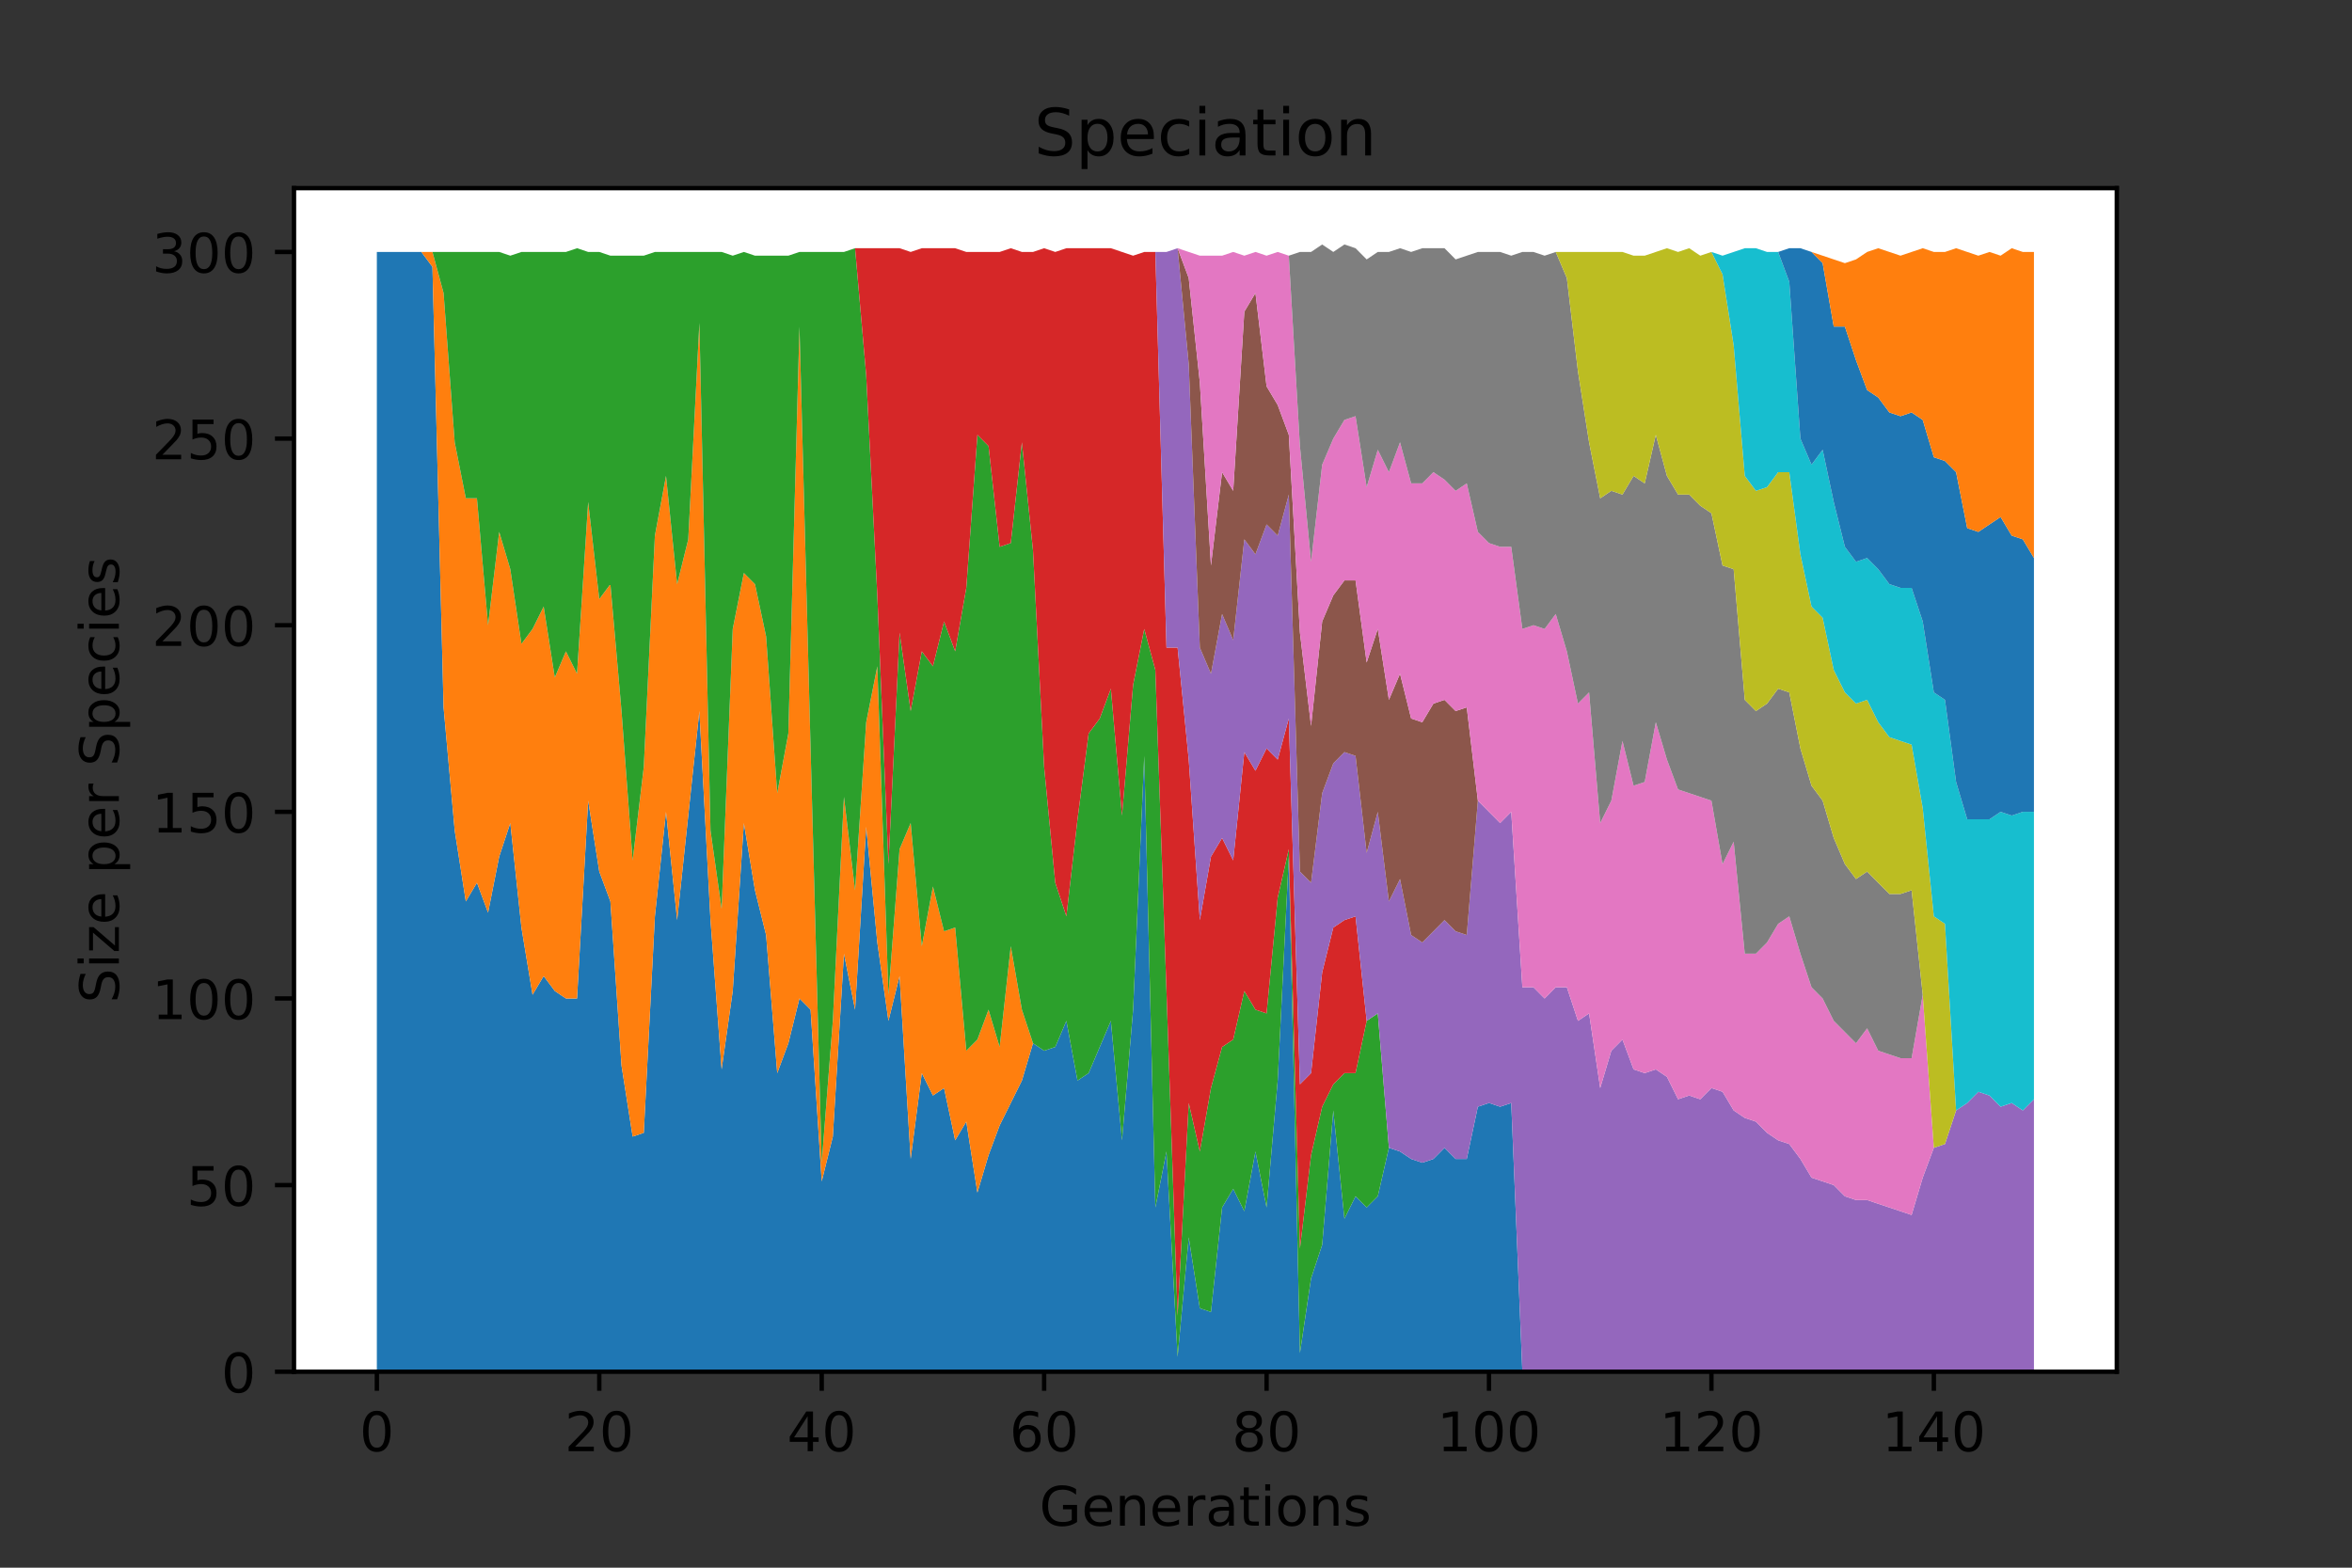 <?xml version="1.0" encoding="utf-8" standalone="no"?>
<!DOCTYPE svg PUBLIC "-//W3C//DTD SVG 1.1//EN"
  "http://www.w3.org/Graphics/SVG/1.1/DTD/svg11.dtd">
<!-- Created with matplotlib (https://matplotlib.org/) -->
<svg height="288pt" version="1.1" viewBox="0 0 432 288" width="432pt" xmlns="http://www.w3.org/2000/svg" xmlns:xlink="http://www.w3.org/1999/xlink">
 <rect x="0" y="0" width="432" height="288" fill="#333333" stroke="none"/>
 <defs>
  <style type="text/css">*{stroke-linecap:butt;stroke-linejoin:round;}</style>
 </defs>
 <g id="figure_1">
  <g id="patch_1">
   <path d="M 0 288 
L 432 288 
L 432 0 
L 0 0 
z
" style="fill:none;"/>
  </g>
  <g id="axes_1">
   <g id="patch_2">
    <path d="M 54 252 
L 388.8 252 
L 388.8 34.56 
L 54 34.56 
z
" style="fill:#ffffff;"/>
   </g>
   <g id="PolyCollection_1">
    <path clip-path="url(#p9e97403778)" d="M 69.218 46.286 
L 69.218 252 
L 71.261 252 
L 73.304 252 
L 75.346 252 
L 77.389 252 
L 79.432 252 
L 81.474 252 
L 83.517 252 
L 85.56 252 
L 87.603 252 
L 89.645 252 
L 91.688 252 
L 93.731 252 
L 95.773 252 
L 97.816 252 
L 99.859 252 
L 101.902 252 
L 103.944 252 
L 105.987 252 
L 108.03 252 
L 110.072 252 
L 112.115 252 
L 114.158 252 
L 116.2 252 
L 118.243 252 
L 120.286 252 
L 122.329 252 
L 124.371 252 
L 126.414 252 
L 128.457 252 
L 130.499 252 
L 132.542 252 
L 134.585 252 
L 136.628 252 
L 138.67 252 
L 140.713 252 
L 142.756 252 
L 144.798 252 
L 146.841 252 
L 148.884 252 
L 150.927 252 
L 152.969 252 
L 155.012 252 
L 157.055 252 
L 159.097 252 
L 161.14 252 
L 163.183 252 
L 165.226 252 
L 167.268 252 
L 169.311 252 
L 171.354 252 
L 173.396 252 
L 175.439 252 
L 177.482 252 
L 179.524 252 
L 181.567 252 
L 183.61 252 
L 185.653 252 
L 187.695 252 
L 189.738 252 
L 191.781 252 
L 193.823 252 
L 195.866 252 
L 197.909 252 
L 199.952 252 
L 201.994 252 
L 204.037 252 
L 206.08 252 
L 208.122 252 
L 210.165 252 
L 212.208 252 
L 214.251 252 
L 216.293 252 
L 218.336 252 
L 220.379 252 
L 222.421 252 
L 224.464 252 
L 226.507 252 
L 228.549 252 
L 230.592 252 
L 232.635 252 
L 234.678 252 
L 236.72 252 
L 238.763 252 
L 240.806 252 
L 242.848 252 
L 244.891 252 
L 246.934 252 
L 248.977 252 
L 251.019 252 
L 253.062 252 
L 255.105 252 
L 257.147 252 
L 259.19 252 
L 261.233 252 
L 263.276 252 
L 265.318 252 
L 267.361 252 
L 269.404 252 
L 271.446 252 
L 273.489 252 
L 275.532 252 
L 277.574 252 
L 279.617 252 
L 281.66 252 
L 283.703 252 
L 285.745 252 
L 287.788 252 
L 289.831 252 
L 291.873 252 
L 293.916 252 
L 295.959 252 
L 298.002 252 
L 300.044 252 
L 302.087 252 
L 304.13 252 
L 306.172 252 
L 308.215 252 
L 310.258 252 
L 312.301 252 
L 314.343 252 
L 316.386 252 
L 318.429 252 
L 320.471 252 
L 322.514 252 
L 324.557 252 
L 326.6 252 
L 328.642 252 
L 330.685 252 
L 332.728 252 
L 334.77 252 
L 336.813 252 
L 338.856 252 
L 340.898 252 
L 342.941 252 
L 344.984 252 
L 347.027 252 
L 349.069 252 
L 351.112 252 
L 353.155 252 
L 355.197 252 
L 357.24 252 
L 359.283 252 
L 361.326 252 
L 363.368 252 
L 365.411 252 
L 367.454 252 
L 369.496 252 
L 371.539 252 
L 373.582 252 
L 373.582 252 
L 373.582 252 
L 371.539 252 
L 369.496 252 
L 367.454 252 
L 365.411 252 
L 363.368 252 
L 361.326 252 
L 359.283 252 
L 357.24 252 
L 355.197 252 
L 353.155 252 
L 351.112 252 
L 349.069 252 
L 347.027 252 
L 344.984 252 
L 342.941 252 
L 340.898 252 
L 338.856 252 
L 336.813 252 
L 334.77 252 
L 332.728 252 
L 330.685 252 
L 328.642 252 
L 326.6 252 
L 324.557 252 
L 322.514 252 
L 320.471 252 
L 318.429 252 
L 316.386 252 
L 314.343 252 
L 312.301 252 
L 310.258 252 
L 308.215 252 
L 306.172 252 
L 304.13 252 
L 302.087 252 
L 300.044 252 
L 298.002 252 
L 295.959 252 
L 293.916 252 
L 291.873 252 
L 289.831 252 
L 287.788 252 
L 285.745 252 
L 283.703 252 
L 281.66 252 
L 279.617 252 
L 277.574 202.629 
L 275.532 203.314 
L 273.489 202.629 
L 271.446 203.314 
L 269.404 212.914 
L 267.361 212.914 
L 265.318 210.857 
L 263.276 212.914 
L 261.233 213.6 
L 259.19 212.914 
L 257.147 211.543 
L 255.105 210.857 
L 253.062 219.771 
L 251.019 221.829 
L 248.977 219.771 
L 246.934 223.886 
L 244.891 204 
L 242.848 228.686 
L 240.806 234.857 
L 238.763 248.571 
L 236.72 157.371 
L 234.678 198.514 
L 232.635 221.829 
L 230.592 211.543 
L 228.549 222.514 
L 226.507 218.4 
L 224.464 221.829 
L 222.421 241.029 
L 220.379 240.343 
L 218.336 227.314 
L 216.293 249.257 
L 214.251 211.543 
L 212.208 221.829 
L 210.165 138.857 
L 208.122 185.486 
L 206.08 209.486 
L 204.037 187.543 
L 201.994 192.343 
L 199.952 197.143 
L 197.909 198.514 
L 195.866 187.543 
L 193.823 192.343 
L 191.781 193.029 
L 189.738 191.657 
L 187.695 198.514 
L 185.653 202.629 
L 183.61 206.743 
L 181.567 212.229 
L 179.524 219.086 
L 177.482 206.057 
L 175.439 209.486 
L 173.396 199.886 
L 171.354 201.257 
L 169.311 197.143 
L 167.268 212.914 
L 165.226 179.314 
L 163.183 187.543 
L 161.14 173.143 
L 159.097 151.886 
L 157.055 185.486 
L 155.012 175.2 
L 152.969 208.8 
L 150.927 217.029 
L 148.884 185.486 
L 146.841 183.429 
L 144.798 191.657 
L 142.756 197.143 
L 140.713 171.771 
L 138.67 163.543 
L 136.628 151.2 
L 134.585 182.057 
L 132.542 196.457 
L 130.499 169.029 
L 128.457 130.629 
L 126.414 149.829 
L 124.371 169.029 
L 122.329 149.143 
L 120.286 168.343 
L 118.243 208.114 
L 116.2 208.8 
L 114.158 195.771 
L 112.115 165.6 
L 110.072 160.114 
L 108.03 147.086 
L 105.987 183.429 
L 103.944 183.429 
L 101.902 182.057 
L 99.859 179.314 
L 97.816 182.743 
L 95.773 170.4 
L 93.731 151.2 
L 91.688 157.371 
L 89.645 167.657 
L 87.603 162.171 
L 85.56 165.6 
L 83.517 152.571 
L 81.474 129.943 
L 79.432 49.029 
L 77.389 46.286 
L 75.346 46.286 
L 73.304 46.286 
L 71.261 46.286 
L 69.218 46.286 
z
" style="fill:#1f77b4;"/>
   </g>
   <g id="PolyCollection_2">
    <path clip-path="url(#p9e97403778)" d="M 69.218 46.286 
L 69.218 46.286 
L 71.261 46.286 
L 73.304 46.286 
L 75.346 46.286 
L 77.389 46.286 
L 79.432 49.029 
L 81.474 129.943 
L 83.517 152.571 
L 85.56 165.6 
L 87.603 162.171 
L 89.645 167.657 
L 91.688 157.371 
L 93.731 151.2 
L 95.773 170.4 
L 97.816 182.743 
L 99.859 179.314 
L 101.902 182.057 
L 103.944 183.429 
L 105.987 183.429 
L 108.03 147.086 
L 110.072 160.114 
L 112.115 165.6 
L 114.158 195.771 
L 116.2 208.8 
L 118.243 208.114 
L 120.286 168.343 
L 122.329 149.143 
L 124.371 169.029 
L 126.414 149.829 
L 128.457 130.629 
L 130.499 169.029 
L 132.542 196.457 
L 134.585 182.057 
L 136.628 151.2 
L 138.67 163.543 
L 140.713 171.771 
L 142.756 197.143 
L 144.798 191.657 
L 146.841 183.429 
L 148.884 185.486 
L 150.927 217.029 
L 152.969 208.8 
L 155.012 175.2 
L 157.055 185.486 
L 159.097 151.886 
L 161.14 173.143 
L 163.183 187.543 
L 165.226 179.314 
L 167.268 212.914 
L 169.311 197.143 
L 171.354 201.257 
L 173.396 199.886 
L 175.439 209.486 
L 177.482 206.057 
L 179.524 219.086 
L 181.567 212.229 
L 183.61 206.743 
L 185.653 202.629 
L 187.695 198.514 
L 189.738 191.657 
L 191.781 193.029 
L 193.823 192.343 
L 195.866 187.543 
L 197.909 198.514 
L 199.952 197.143 
L 201.994 192.343 
L 204.037 187.543 
L 206.08 209.486 
L 208.122 185.486 
L 210.165 138.857 
L 212.208 221.829 
L 214.251 211.543 
L 216.293 249.257 
L 218.336 227.314 
L 220.379 240.343 
L 222.421 241.029 
L 224.464 221.829 
L 226.507 218.4 
L 228.549 222.514 
L 230.592 211.543 
L 232.635 221.829 
L 234.678 198.514 
L 236.72 157.371 
L 238.763 248.571 
L 240.806 234.857 
L 242.848 228.686 
L 244.891 204 
L 246.934 223.886 
L 248.977 219.771 
L 251.019 221.829 
L 253.062 219.771 
L 255.105 210.857 
L 257.147 211.543 
L 259.19 212.914 
L 261.233 213.6 
L 263.276 212.914 
L 265.318 210.857 
L 267.361 212.914 
L 269.404 212.914 
L 271.446 203.314 
L 273.489 202.629 
L 275.532 203.314 
L 277.574 202.629 
L 279.617 252 
L 281.66 252 
L 283.703 252 
L 285.745 252 
L 287.788 252 
L 289.831 252 
L 291.873 252 
L 293.916 252 
L 295.959 252 
L 298.002 252 
L 300.044 252 
L 302.087 252 
L 304.13 252 
L 306.172 252 
L 308.215 252 
L 310.258 252 
L 312.301 252 
L 314.343 252 
L 316.386 252 
L 318.429 252 
L 320.471 252 
L 322.514 252 
L 324.557 252 
L 326.6 252 
L 328.642 252 
L 330.685 252 
L 332.728 252 
L 334.77 252 
L 336.813 252 
L 338.856 252 
L 340.898 252 
L 342.941 252 
L 344.984 252 
L 347.027 252 
L 349.069 252 
L 351.112 252 
L 353.155 252 
L 355.197 252 
L 357.24 252 
L 359.283 252 
L 361.326 252 
L 363.368 252 
L 365.411 252 
L 367.454 252 
L 369.496 252 
L 371.539 252 
L 373.582 252 
L 373.582 252 
L 373.582 252 
L 371.539 252 
L 369.496 252 
L 367.454 252 
L 365.411 252 
L 363.368 252 
L 361.326 252 
L 359.283 252 
L 357.24 252 
L 355.197 252 
L 353.155 252 
L 351.112 252 
L 349.069 252 
L 347.027 252 
L 344.984 252 
L 342.941 252 
L 340.898 252 
L 338.856 252 
L 336.813 252 
L 334.77 252 
L 332.728 252 
L 330.685 252 
L 328.642 252 
L 326.6 252 
L 324.557 252 
L 322.514 252 
L 320.471 252 
L 318.429 252 
L 316.386 252 
L 314.343 252 
L 312.301 252 
L 310.258 252 
L 308.215 252 
L 306.172 252 
L 304.13 252 
L 302.087 252 
L 300.044 252 
L 298.002 252 
L 295.959 252 
L 293.916 252 
L 291.873 252 
L 289.831 252 
L 287.788 252 
L 285.745 252 
L 283.703 252 
L 281.66 252 
L 279.617 252 
L 277.574 202.629 
L 275.532 203.314 
L 273.489 202.629 
L 271.446 203.314 
L 269.404 212.914 
L 267.361 212.914 
L 265.318 210.857 
L 263.276 212.914 
L 261.233 213.6 
L 259.19 212.914 
L 257.147 211.543 
L 255.105 210.857 
L 253.062 219.771 
L 251.019 221.829 
L 248.977 219.771 
L 246.934 223.886 
L 244.891 204 
L 242.848 228.686 
L 240.806 234.857 
L 238.763 248.571 
L 236.72 157.371 
L 234.678 198.514 
L 232.635 221.829 
L 230.592 211.543 
L 228.549 222.514 
L 226.507 218.4 
L 224.464 221.829 
L 222.421 241.029 
L 220.379 240.343 
L 218.336 227.314 
L 216.293 249.257 
L 214.251 211.543 
L 212.208 221.829 
L 210.165 138.857 
L 208.122 185.486 
L 206.08 209.486 
L 204.037 187.543 
L 201.994 192.343 
L 199.952 197.143 
L 197.909 198.514 
L 195.866 187.543 
L 193.823 192.343 
L 191.781 193.029 
L 189.738 191.657 
L 187.695 185.486 
L 185.653 173.829 
L 183.61 192.343 
L 181.567 185.486 
L 179.524 190.971 
L 177.482 193.029 
L 175.439 170.4 
L 173.396 171.086 
L 171.354 162.857 
L 169.311 173.829 
L 167.268 151.2 
L 165.226 156 
L 163.183 182.743 
L 161.14 122.4 
L 159.097 132.686 
L 157.055 163.543 
L 155.012 146.4 
L 152.969 187.543 
L 150.927 213.6 
L 148.884 137.486 
L 146.841 60 
L 144.798 134.743 
L 142.756 145.714 
L 140.713 116.914 
L 138.67 107.314 
L 136.628 105.257 
L 134.585 115.543 
L 132.542 166.971 
L 130.499 152.571 
L 128.457 59.314 
L 126.414 99.086 
L 124.371 107.314 
L 122.329 87.429 
L 120.286 98.4 
L 118.243 140.914 
L 116.2 158.057 
L 114.158 130.629 
L 112.115 107.314 
L 110.072 110.057 
L 108.03 92.229 
L 105.987 123.771 
L 103.944 119.657 
L 101.902 124.457 
L 99.859 111.429 
L 97.816 115.543 
L 95.773 118.286 
L 93.731 104.571 
L 91.688 97.714 
L 89.645 114.857 
L 87.603 91.543 
L 85.56 91.543 
L 83.517 81.257 
L 81.474 53.829 
L 79.432 46.286 
L 77.389 46.286 
L 75.346 46.286 
L 73.304 46.286 
L 71.261 46.286 
L 69.218 46.286 
z
" style="fill:#ff7f0e;"/>
   </g>
   <g id="PolyCollection_3">
    <path clip-path="url(#p9e97403778)" d="M 69.218 46.286 
L 69.218 46.286 
L 71.261 46.286 
L 73.304 46.286 
L 75.346 46.286 
L 77.389 46.286 
L 79.432 46.286 
L 81.474 53.829 
L 83.517 81.257 
L 85.56 91.543 
L 87.603 91.543 
L 89.645 114.857 
L 91.688 97.714 
L 93.731 104.571 
L 95.773 118.286 
L 97.816 115.543 
L 99.859 111.429 
L 101.902 124.457 
L 103.944 119.657 
L 105.987 123.771 
L 108.03 92.229 
L 110.072 110.057 
L 112.115 107.314 
L 114.158 130.629 
L 116.2 158.057 
L 118.243 140.914 
L 120.286 98.4 
L 122.329 87.429 
L 124.371 107.314 
L 126.414 99.086 
L 128.457 59.314 
L 130.499 152.571 
L 132.542 166.971 
L 134.585 115.543 
L 136.628 105.257 
L 138.67 107.314 
L 140.713 116.914 
L 142.756 145.714 
L 144.798 134.743 
L 146.841 60 
L 148.884 137.486 
L 150.927 213.6 
L 152.969 187.543 
L 155.012 146.4 
L 157.055 163.543 
L 159.097 132.686 
L 161.14 122.4 
L 163.183 182.743 
L 165.226 156 
L 167.268 151.2 
L 169.311 173.829 
L 171.354 162.857 
L 173.396 171.086 
L 175.439 170.4 
L 177.482 193.029 
L 179.524 190.971 
L 181.567 185.486 
L 183.61 192.343 
L 185.653 173.829 
L 187.695 185.486 
L 189.738 191.657 
L 191.781 193.029 
L 193.823 192.343 
L 195.866 187.543 
L 197.909 198.514 
L 199.952 197.143 
L 201.994 192.343 
L 204.037 187.543 
L 206.08 209.486 
L 208.122 185.486 
L 210.165 138.857 
L 212.208 221.829 
L 214.251 211.543 
L 216.293 249.257 
L 218.336 227.314 
L 220.379 240.343 
L 222.421 241.029 
L 224.464 221.829 
L 226.507 218.4 
L 228.549 222.514 
L 230.592 211.543 
L 232.635 221.829 
L 234.678 198.514 
L 236.72 157.371 
L 238.763 248.571 
L 240.806 234.857 
L 242.848 228.686 
L 244.891 204 
L 246.934 223.886 
L 248.977 219.771 
L 251.019 221.829 
L 253.062 219.771 
L 255.105 210.857 
L 257.147 211.543 
L 259.19 212.914 
L 261.233 213.6 
L 263.276 212.914 
L 265.318 210.857 
L 267.361 212.914 
L 269.404 212.914 
L 271.446 203.314 
L 273.489 202.629 
L 275.532 203.314 
L 277.574 202.629 
L 279.617 252 
L 281.66 252 
L 283.703 252 
L 285.745 252 
L 287.788 252 
L 289.831 252 
L 291.873 252 
L 293.916 252 
L 295.959 252 
L 298.002 252 
L 300.044 252 
L 302.087 252 
L 304.13 252 
L 306.172 252 
L 308.215 252 
L 310.258 252 
L 312.301 252 
L 314.343 252 
L 316.386 252 
L 318.429 252 
L 320.471 252 
L 322.514 252 
L 324.557 252 
L 326.6 252 
L 328.642 252 
L 330.685 252 
L 332.728 252 
L 334.77 252 
L 336.813 252 
L 338.856 252 
L 340.898 252 
L 342.941 252 
L 344.984 252 
L 347.027 252 
L 349.069 252 
L 351.112 252 
L 353.155 252 
L 355.197 252 
L 357.24 252 
L 359.283 252 
L 361.326 252 
L 363.368 252 
L 365.411 252 
L 367.454 252 
L 369.496 252 
L 371.539 252 
L 373.582 252 
L 373.582 252 
L 373.582 252 
L 371.539 252 
L 369.496 252 
L 367.454 252 
L 365.411 252 
L 363.368 252 
L 361.326 252 
L 359.283 252 
L 357.24 252 
L 355.197 252 
L 353.155 252 
L 351.112 252 
L 349.069 252 
L 347.027 252 
L 344.984 252 
L 342.941 252 
L 340.898 252 
L 338.856 252 
L 336.813 252 
L 334.77 252 
L 332.728 252 
L 330.685 252 
L 328.642 252 
L 326.6 252 
L 324.557 252 
L 322.514 252 
L 320.471 252 
L 318.429 252 
L 316.386 252 
L 314.343 252 
L 312.301 252 
L 310.258 252 
L 308.215 252 
L 306.172 252 
L 304.13 252 
L 302.087 252 
L 300.044 252 
L 298.002 252 
L 295.959 252 
L 293.916 252 
L 291.873 252 
L 289.831 252 
L 287.788 252 
L 285.745 252 
L 283.703 252 
L 281.66 252 
L 279.617 252 
L 277.574 202.629 
L 275.532 203.314 
L 273.489 202.629 
L 271.446 203.314 
L 269.404 212.914 
L 267.361 212.914 
L 265.318 210.857 
L 263.276 212.914 
L 261.233 213.6 
L 259.19 212.914 
L 257.147 211.543 
L 255.105 210.857 
L 253.062 186.171 
L 251.019 187.543 
L 248.977 197.143 
L 246.934 197.143 
L 244.891 199.2 
L 242.848 203.314 
L 240.806 212.229 
L 238.763 229.371 
L 236.72 156 
L 234.678 164.914 
L 232.635 186.171 
L 230.592 185.486 
L 228.549 182.057 
L 226.507 190.971 
L 224.464 192.343 
L 222.421 199.886 
L 220.379 211.543 
L 218.336 202.629 
L 216.293 241.714 
L 214.251 182.057 
L 212.208 123.086 
L 210.165 115.543 
L 208.122 125.829 
L 206.08 149.829 
L 204.037 126.514 
L 201.994 132 
L 199.952 134.743 
L 197.909 150.514 
L 195.866 168.343 
L 193.823 162.171 
L 191.781 140.914 
L 189.738 101.143 
L 187.695 81.257 
L 185.653 99.771 
L 183.61 100.457 
L 181.567 81.943 
L 179.524 79.886 
L 177.482 108 
L 175.439 119.657 
L 173.396 114.171 
L 171.354 122.4 
L 169.311 119.657 
L 167.268 130.629 
L 165.226 116.229 
L 163.183 158.743 
L 161.14 109.371 
L 159.097 68.914 
L 157.055 45.6 
L 155.012 46.286 
L 152.969 46.286 
L 150.927 46.286 
L 148.884 46.286 
L 146.841 46.286 
L 144.798 46.971 
L 142.756 46.971 
L 140.713 46.971 
L 138.67 46.971 
L 136.628 46.286 
L 134.585 46.971 
L 132.542 46.286 
L 130.499 46.286 
L 128.457 46.286 
L 126.414 46.286 
L 124.371 46.286 
L 122.329 46.286 
L 120.286 46.286 
L 118.243 46.971 
L 116.2 46.971 
L 114.158 46.971 
L 112.115 46.971 
L 110.072 46.286 
L 108.03 46.286 
L 105.987 45.6 
L 103.944 46.286 
L 101.902 46.286 
L 99.859 46.286 
L 97.816 46.286 
L 95.773 46.286 
L 93.731 46.971 
L 91.688 46.286 
L 89.645 46.286 
L 87.603 46.286 
L 85.56 46.286 
L 83.517 46.286 
L 81.474 46.286 
L 79.432 46.286 
L 77.389 46.286 
L 75.346 46.286 
L 73.304 46.286 
L 71.261 46.286 
L 69.218 46.286 
z
" style="fill:#2ca02c;"/>
   </g>
   <g id="PolyCollection_4">
    <path clip-path="url(#p9e97403778)" d="M 69.218 46.286 
L 69.218 46.286 
L 71.261 46.286 
L 73.304 46.286 
L 75.346 46.286 
L 77.389 46.286 
L 79.432 46.286 
L 81.474 46.286 
L 83.517 46.286 
L 85.56 46.286 
L 87.603 46.286 
L 89.645 46.286 
L 91.688 46.286 
L 93.731 46.971 
L 95.773 46.286 
L 97.816 46.286 
L 99.859 46.286 
L 101.902 46.286 
L 103.944 46.286 
L 105.987 45.6 
L 108.03 46.286 
L 110.072 46.286 
L 112.115 46.971 
L 114.158 46.971 
L 116.2 46.971 
L 118.243 46.971 
L 120.286 46.286 
L 122.329 46.286 
L 124.371 46.286 
L 126.414 46.286 
L 128.457 46.286 
L 130.499 46.286 
L 132.542 46.286 
L 134.585 46.971 
L 136.628 46.286 
L 138.67 46.971 
L 140.713 46.971 
L 142.756 46.971 
L 144.798 46.971 
L 146.841 46.286 
L 148.884 46.286 
L 150.927 46.286 
L 152.969 46.286 
L 155.012 46.286 
L 157.055 45.6 
L 159.097 68.914 
L 161.14 109.371 
L 163.183 158.743 
L 165.226 116.229 
L 167.268 130.629 
L 169.311 119.657 
L 171.354 122.4 
L 173.396 114.171 
L 175.439 119.657 
L 177.482 108 
L 179.524 79.886 
L 181.567 81.943 
L 183.61 100.457 
L 185.653 99.771 
L 187.695 81.257 
L 189.738 101.143 
L 191.781 140.914 
L 193.823 162.171 
L 195.866 168.343 
L 197.909 150.514 
L 199.952 134.743 
L 201.994 132 
L 204.037 126.514 
L 206.08 149.829 
L 208.122 125.829 
L 210.165 115.543 
L 212.208 123.086 
L 214.251 182.057 
L 216.293 241.714 
L 218.336 202.629 
L 220.379 211.543 
L 222.421 199.886 
L 224.464 192.343 
L 226.507 190.971 
L 228.549 182.057 
L 230.592 185.486 
L 232.635 186.171 
L 234.678 164.914 
L 236.72 156 
L 238.763 229.371 
L 240.806 212.229 
L 242.848 203.314 
L 244.891 199.2 
L 246.934 197.143 
L 248.977 197.143 
L 251.019 187.543 
L 253.062 186.171 
L 255.105 210.857 
L 257.147 211.543 
L 259.19 212.914 
L 261.233 213.6 
L 263.276 212.914 
L 265.318 210.857 
L 267.361 212.914 
L 269.404 212.914 
L 271.446 203.314 
L 273.489 202.629 
L 275.532 203.314 
L 277.574 202.629 
L 279.617 252 
L 281.66 252 
L 283.703 252 
L 285.745 252 
L 287.788 252 
L 289.831 252 
L 291.873 252 
L 293.916 252 
L 295.959 252 
L 298.002 252 
L 300.044 252 
L 302.087 252 
L 304.13 252 
L 306.172 252 
L 308.215 252 
L 310.258 252 
L 312.301 252 
L 314.343 252 
L 316.386 252 
L 318.429 252 
L 320.471 252 
L 322.514 252 
L 324.557 252 
L 326.6 252 
L 328.642 252 
L 330.685 252 
L 332.728 252 
L 334.77 252 
L 336.813 252 
L 338.856 252 
L 340.898 252 
L 342.941 252 
L 344.984 252 
L 347.027 252 
L 349.069 252 
L 351.112 252 
L 353.155 252 
L 355.197 252 
L 357.24 252 
L 359.283 252 
L 361.326 252 
L 363.368 252 
L 365.411 252 
L 367.454 252 
L 369.496 252 
L 371.539 252 
L 373.582 252 
L 373.582 252 
L 373.582 252 
L 371.539 252 
L 369.496 252 
L 367.454 252 
L 365.411 252 
L 363.368 252 
L 361.326 252 
L 359.283 252 
L 357.24 252 
L 355.197 252 
L 353.155 252 
L 351.112 252 
L 349.069 252 
L 347.027 252 
L 344.984 252 
L 342.941 252 
L 340.898 252 
L 338.856 252 
L 336.813 252 
L 334.77 252 
L 332.728 252 
L 330.685 252 
L 328.642 252 
L 326.6 252 
L 324.557 252 
L 322.514 252 
L 320.471 252 
L 318.429 252 
L 316.386 252 
L 314.343 252 
L 312.301 252 
L 310.258 252 
L 308.215 252 
L 306.172 252 
L 304.13 252 
L 302.087 252 
L 300.044 252 
L 298.002 252 
L 295.959 252 
L 293.916 252 
L 291.873 252 
L 289.831 252 
L 287.788 252 
L 285.745 252 
L 283.703 252 
L 281.66 252 
L 279.617 252 
L 277.574 202.629 
L 275.532 203.314 
L 273.489 202.629 
L 271.446 203.314 
L 269.404 212.914 
L 267.361 212.914 
L 265.318 210.857 
L 263.276 212.914 
L 261.233 213.6 
L 259.19 212.914 
L 257.147 211.543 
L 255.105 210.857 
L 253.062 186.171 
L 251.019 187.543 
L 248.977 168.343 
L 246.934 169.029 
L 244.891 170.4 
L 242.848 178.629 
L 240.806 197.143 
L 238.763 199.2 
L 236.72 132 
L 234.678 139.543 
L 232.635 137.486 
L 230.592 141.6 
L 228.549 138.171 
L 226.507 158.057 
L 224.464 153.943 
L 222.421 157.371 
L 220.379 169.029 
L 218.336 139.543 
L 216.293 118.971 
L 214.251 118.971 
L 212.208 46.286 
L 210.165 46.286 
L 208.122 46.971 
L 206.08 46.286 
L 204.037 45.6 
L 201.994 45.6 
L 199.952 45.6 
L 197.909 45.6 
L 195.866 45.6 
L 193.823 46.286 
L 191.781 45.6 
L 189.738 46.286 
L 187.695 46.286 
L 185.653 45.6 
L 183.61 46.286 
L 181.567 46.286 
L 179.524 46.286 
L 177.482 46.286 
L 175.439 45.6 
L 173.396 45.6 
L 171.354 45.6 
L 169.311 45.6 
L 167.268 46.286 
L 165.226 45.6 
L 163.183 45.6 
L 161.14 45.6 
L 159.097 45.6 
L 157.055 45.6 
L 155.012 46.286 
L 152.969 46.286 
L 150.927 46.286 
L 148.884 46.286 
L 146.841 46.286 
L 144.798 46.971 
L 142.756 46.971 
L 140.713 46.971 
L 138.67 46.971 
L 136.628 46.286 
L 134.585 46.971 
L 132.542 46.286 
L 130.499 46.286 
L 128.457 46.286 
L 126.414 46.286 
L 124.371 46.286 
L 122.329 46.286 
L 120.286 46.286 
L 118.243 46.971 
L 116.2 46.971 
L 114.158 46.971 
L 112.115 46.971 
L 110.072 46.286 
L 108.03 46.286 
L 105.987 45.6 
L 103.944 46.286 
L 101.902 46.286 
L 99.859 46.286 
L 97.816 46.286 
L 95.773 46.286 
L 93.731 46.971 
L 91.688 46.286 
L 89.645 46.286 
L 87.603 46.286 
L 85.56 46.286 
L 83.517 46.286 
L 81.474 46.286 
L 79.432 46.286 
L 77.389 46.286 
L 75.346 46.286 
L 73.304 46.286 
L 71.261 46.286 
L 69.218 46.286 
z
" style="fill:#d62728;"/>
   </g>
   <g id="PolyCollection_5">
    <path clip-path="url(#p9e97403778)" d="M 69.218 46.286 
L 69.218 46.286 
L 71.261 46.286 
L 73.304 46.286 
L 75.346 46.286 
L 77.389 46.286 
L 79.432 46.286 
L 81.474 46.286 
L 83.517 46.286 
L 85.56 46.286 
L 87.603 46.286 
L 89.645 46.286 
L 91.688 46.286 
L 93.731 46.971 
L 95.773 46.286 
L 97.816 46.286 
L 99.859 46.286 
L 101.902 46.286 
L 103.944 46.286 
L 105.987 45.6 
L 108.03 46.286 
L 110.072 46.286 
L 112.115 46.971 
L 114.158 46.971 
L 116.2 46.971 
L 118.243 46.971 
L 120.286 46.286 
L 122.329 46.286 
L 124.371 46.286 
L 126.414 46.286 
L 128.457 46.286 
L 130.499 46.286 
L 132.542 46.286 
L 134.585 46.971 
L 136.628 46.286 
L 138.67 46.971 
L 140.713 46.971 
L 142.756 46.971 
L 144.798 46.971 
L 146.841 46.286 
L 148.884 46.286 
L 150.927 46.286 
L 152.969 46.286 
L 155.012 46.286 
L 157.055 45.6 
L 159.097 45.6 
L 161.14 45.6 
L 163.183 45.6 
L 165.226 45.6 
L 167.268 46.286 
L 169.311 45.6 
L 171.354 45.6 
L 173.396 45.6 
L 175.439 45.6 
L 177.482 46.286 
L 179.524 46.286 
L 181.567 46.286 
L 183.61 46.286 
L 185.653 45.6 
L 187.695 46.286 
L 189.738 46.286 
L 191.781 45.6 
L 193.823 46.286 
L 195.866 45.6 
L 197.909 45.6 
L 199.952 45.6 
L 201.994 45.6 
L 204.037 45.6 
L 206.08 46.286 
L 208.122 46.971 
L 210.165 46.286 
L 212.208 46.286 
L 214.251 118.971 
L 216.293 118.971 
L 218.336 139.543 
L 220.379 169.029 
L 222.421 157.371 
L 224.464 153.943 
L 226.507 158.057 
L 228.549 138.171 
L 230.592 141.6 
L 232.635 137.486 
L 234.678 139.543 
L 236.72 132 
L 238.763 199.2 
L 240.806 197.143 
L 242.848 178.629 
L 244.891 170.4 
L 246.934 169.029 
L 248.977 168.343 
L 251.019 187.543 
L 253.062 186.171 
L 255.105 210.857 
L 257.147 211.543 
L 259.19 212.914 
L 261.233 213.6 
L 263.276 212.914 
L 265.318 210.857 
L 267.361 212.914 
L 269.404 212.914 
L 271.446 203.314 
L 273.489 202.629 
L 275.532 203.314 
L 277.574 202.629 
L 279.617 252 
L 281.66 252 
L 283.703 252 
L 285.745 252 
L 287.788 252 
L 289.831 252 
L 291.873 252 
L 293.916 252 
L 295.959 252 
L 298.002 252 
L 300.044 252 
L 302.087 252 
L 304.13 252 
L 306.172 252 
L 308.215 252 
L 310.258 252 
L 312.301 252 
L 314.343 252 
L 316.386 252 
L 318.429 252 
L 320.471 252 
L 322.514 252 
L 324.557 252 
L 326.6 252 
L 328.642 252 
L 330.685 252 
L 332.728 252 
L 334.77 252 
L 336.813 252 
L 338.856 252 
L 340.898 252 
L 342.941 252 
L 344.984 252 
L 347.027 252 
L 349.069 252 
L 351.112 252 
L 353.155 252 
L 355.197 252 
L 357.24 252 
L 359.283 252 
L 361.326 252 
L 363.368 252 
L 365.411 252 
L 367.454 252 
L 369.496 252 
L 371.539 252 
L 373.582 252 
L 373.582 201.943 
L 373.582 201.943 
L 371.539 204 
L 369.496 202.629 
L 367.454 203.314 
L 365.411 201.257 
L 363.368 200.571 
L 361.326 202.629 
L 359.283 204 
L 357.24 210.171 
L 355.197 210.857 
L 353.155 216.343 
L 351.112 223.2 
L 349.069 222.514 
L 347.027 221.829 
L 344.984 221.143 
L 342.941 220.457 
L 340.898 220.457 
L 338.856 219.771 
L 336.813 217.714 
L 334.77 217.029 
L 332.728 216.343 
L 330.685 212.914 
L 328.642 210.171 
L 326.6 209.486 
L 324.557 208.114 
L 322.514 206.057 
L 320.471 205.371 
L 318.429 204 
L 316.386 200.571 
L 314.343 199.886 
L 312.301 201.943 
L 310.258 201.257 
L 308.215 201.943 
L 306.172 197.829 
L 304.13 196.457 
L 302.087 197.143 
L 300.044 196.457 
L 298.002 190.971 
L 295.959 193.029 
L 293.916 199.886 
L 291.873 186.171 
L 289.831 187.543 
L 287.788 181.371 
L 285.745 181.371 
L 283.703 183.429 
L 281.66 181.371 
L 279.617 181.371 
L 277.574 149.143 
L 275.532 151.2 
L 273.489 149.143 
L 271.446 147.086 
L 269.404 171.771 
L 267.361 171.086 
L 265.318 169.029 
L 263.276 171.086 
L 261.233 173.143 
L 259.19 171.771 
L 257.147 161.486 
L 255.105 165.6 
L 253.062 149.143 
L 251.019 156.686 
L 248.977 138.857 
L 246.934 138.171 
L 244.891 140.229 
L 242.848 145.714 
L 240.806 162.171 
L 238.763 160.114 
L 236.72 90.857 
L 234.678 98.4 
L 232.635 96.343 
L 230.592 101.829 
L 228.549 99.086 
L 226.507 117.6 
L 224.464 112.8 
L 222.421 123.771 
L 220.379 118.971 
L 218.336 66.857 
L 216.293 45.6 
L 214.251 46.286 
L 212.208 46.286 
L 210.165 46.286 
L 208.122 46.971 
L 206.08 46.286 
L 204.037 45.6 
L 201.994 45.6 
L 199.952 45.6 
L 197.909 45.6 
L 195.866 45.6 
L 193.823 46.286 
L 191.781 45.6 
L 189.738 46.286 
L 187.695 46.286 
L 185.653 45.6 
L 183.61 46.286 
L 181.567 46.286 
L 179.524 46.286 
L 177.482 46.286 
L 175.439 45.6 
L 173.396 45.6 
L 171.354 45.6 
L 169.311 45.6 
L 167.268 46.286 
L 165.226 45.6 
L 163.183 45.6 
L 161.14 45.6 
L 159.097 45.6 
L 157.055 45.6 
L 155.012 46.286 
L 152.969 46.286 
L 150.927 46.286 
L 148.884 46.286 
L 146.841 46.286 
L 144.798 46.971 
L 142.756 46.971 
L 140.713 46.971 
L 138.67 46.971 
L 136.628 46.286 
L 134.585 46.971 
L 132.542 46.286 
L 130.499 46.286 
L 128.457 46.286 
L 126.414 46.286 
L 124.371 46.286 
L 122.329 46.286 
L 120.286 46.286 
L 118.243 46.971 
L 116.2 46.971 
L 114.158 46.971 
L 112.115 46.971 
L 110.072 46.286 
L 108.03 46.286 
L 105.987 45.6 
L 103.944 46.286 
L 101.902 46.286 
L 99.859 46.286 
L 97.816 46.286 
L 95.773 46.286 
L 93.731 46.971 
L 91.688 46.286 
L 89.645 46.286 
L 87.603 46.286 
L 85.56 46.286 
L 83.517 46.286 
L 81.474 46.286 
L 79.432 46.286 
L 77.389 46.286 
L 75.346 46.286 
L 73.304 46.286 
L 71.261 46.286 
L 69.218 46.286 
z
" style="fill:#9467bd;"/>
   </g>
   <g id="PolyCollection_6">
    <path clip-path="url(#p9e97403778)" d="M 69.218 46.286 
L 69.218 46.286 
L 71.261 46.286 
L 73.304 46.286 
L 75.346 46.286 
L 77.389 46.286 
L 79.432 46.286 
L 81.474 46.286 
L 83.517 46.286 
L 85.56 46.286 
L 87.603 46.286 
L 89.645 46.286 
L 91.688 46.286 
L 93.731 46.971 
L 95.773 46.286 
L 97.816 46.286 
L 99.859 46.286 
L 101.902 46.286 
L 103.944 46.286 
L 105.987 45.6 
L 108.03 46.286 
L 110.072 46.286 
L 112.115 46.971 
L 114.158 46.971 
L 116.2 46.971 
L 118.243 46.971 
L 120.286 46.286 
L 122.329 46.286 
L 124.371 46.286 
L 126.414 46.286 
L 128.457 46.286 
L 130.499 46.286 
L 132.542 46.286 
L 134.585 46.971 
L 136.628 46.286 
L 138.67 46.971 
L 140.713 46.971 
L 142.756 46.971 
L 144.798 46.971 
L 146.841 46.286 
L 148.884 46.286 
L 150.927 46.286 
L 152.969 46.286 
L 155.012 46.286 
L 157.055 45.6 
L 159.097 45.6 
L 161.14 45.6 
L 163.183 45.6 
L 165.226 45.6 
L 167.268 46.286 
L 169.311 45.6 
L 171.354 45.6 
L 173.396 45.6 
L 175.439 45.6 
L 177.482 46.286 
L 179.524 46.286 
L 181.567 46.286 
L 183.61 46.286 
L 185.653 45.6 
L 187.695 46.286 
L 189.738 46.286 
L 191.781 45.6 
L 193.823 46.286 
L 195.866 45.6 
L 197.909 45.6 
L 199.952 45.6 
L 201.994 45.6 
L 204.037 45.6 
L 206.08 46.286 
L 208.122 46.971 
L 210.165 46.286 
L 212.208 46.286 
L 214.251 46.286 
L 216.293 45.6 
L 218.336 66.857 
L 220.379 118.971 
L 222.421 123.771 
L 224.464 112.8 
L 226.507 117.6 
L 228.549 99.086 
L 230.592 101.829 
L 232.635 96.343 
L 234.678 98.4 
L 236.72 90.857 
L 238.763 160.114 
L 240.806 162.171 
L 242.848 145.714 
L 244.891 140.229 
L 246.934 138.171 
L 248.977 138.857 
L 251.019 156.686 
L 253.062 149.143 
L 255.105 165.6 
L 257.147 161.486 
L 259.19 171.771 
L 261.233 173.143 
L 263.276 171.086 
L 265.318 169.029 
L 267.361 171.086 
L 269.404 171.771 
L 271.446 147.086 
L 273.489 149.143 
L 275.532 151.2 
L 277.574 149.143 
L 279.617 181.371 
L 281.66 181.371 
L 283.703 183.429 
L 285.745 181.371 
L 287.788 181.371 
L 289.831 187.543 
L 291.873 186.171 
L 293.916 199.886 
L 295.959 193.029 
L 298.002 190.971 
L 300.044 196.457 
L 302.087 197.143 
L 304.13 196.457 
L 306.172 197.829 
L 308.215 201.943 
L 310.258 201.257 
L 312.301 201.943 
L 314.343 199.886 
L 316.386 200.571 
L 318.429 204 
L 320.471 205.371 
L 322.514 206.057 
L 324.557 208.114 
L 326.6 209.486 
L 328.642 210.171 
L 330.685 212.914 
L 332.728 216.343 
L 334.77 217.029 
L 336.813 217.714 
L 338.856 219.771 
L 340.898 220.457 
L 342.941 220.457 
L 344.984 221.143 
L 347.027 221.829 
L 349.069 222.514 
L 351.112 223.2 
L 353.155 216.343 
L 355.197 210.857 
L 357.24 210.171 
L 359.283 204 
L 361.326 202.629 
L 363.368 200.571 
L 365.411 201.257 
L 367.454 203.314 
L 369.496 202.629 
L 371.539 204 
L 373.582 201.943 
L 373.582 201.943 
L 373.582 201.943 
L 371.539 204 
L 369.496 202.629 
L 367.454 203.314 
L 365.411 201.257 
L 363.368 200.571 
L 361.326 202.629 
L 359.283 204 
L 357.24 210.171 
L 355.197 210.857 
L 353.155 216.343 
L 351.112 223.2 
L 349.069 222.514 
L 347.027 221.829 
L 344.984 221.143 
L 342.941 220.457 
L 340.898 220.457 
L 338.856 219.771 
L 336.813 217.714 
L 334.77 217.029 
L 332.728 216.343 
L 330.685 212.914 
L 328.642 210.171 
L 326.6 209.486 
L 324.557 208.114 
L 322.514 206.057 
L 320.471 205.371 
L 318.429 204 
L 316.386 200.571 
L 314.343 199.886 
L 312.301 201.943 
L 310.258 201.257 
L 308.215 201.943 
L 306.172 197.829 
L 304.13 196.457 
L 302.087 197.143 
L 300.044 196.457 
L 298.002 190.971 
L 295.959 193.029 
L 293.916 199.886 
L 291.873 186.171 
L 289.831 187.543 
L 287.788 181.371 
L 285.745 181.371 
L 283.703 183.429 
L 281.66 181.371 
L 279.617 181.371 
L 277.574 149.143 
L 275.532 151.2 
L 273.489 149.143 
L 271.446 147.086 
L 269.404 129.943 
L 267.361 130.629 
L 265.318 128.571 
L 263.276 129.257 
L 261.233 132.686 
L 259.19 132 
L 257.147 123.771 
L 255.105 128.571 
L 253.062 115.543 
L 251.019 121.714 
L 248.977 106.629 
L 246.934 106.629 
L 244.891 109.371 
L 242.848 114.171 
L 240.806 133.371 
L 238.763 116.229 
L 236.72 79.886 
L 234.678 74.4 
L 232.635 70.971 
L 230.592 53.829 
L 228.549 57.257 
L 226.507 90.171 
L 224.464 86.743 
L 222.421 103.886 
L 220.379 70.286 
L 218.336 51.086 
L 216.293 45.6 
L 214.251 46.286 
L 212.208 46.286 
L 210.165 46.286 
L 208.122 46.971 
L 206.08 46.286 
L 204.037 45.6 
L 201.994 45.6 
L 199.952 45.6 
L 197.909 45.6 
L 195.866 45.6 
L 193.823 46.286 
L 191.781 45.6 
L 189.738 46.286 
L 187.695 46.286 
L 185.653 45.6 
L 183.61 46.286 
L 181.567 46.286 
L 179.524 46.286 
L 177.482 46.286 
L 175.439 45.6 
L 173.396 45.6 
L 171.354 45.6 
L 169.311 45.6 
L 167.268 46.286 
L 165.226 45.6 
L 163.183 45.6 
L 161.14 45.6 
L 159.097 45.6 
L 157.055 45.6 
L 155.012 46.286 
L 152.969 46.286 
L 150.927 46.286 
L 148.884 46.286 
L 146.841 46.286 
L 144.798 46.971 
L 142.756 46.971 
L 140.713 46.971 
L 138.67 46.971 
L 136.628 46.286 
L 134.585 46.971 
L 132.542 46.286 
L 130.499 46.286 
L 128.457 46.286 
L 126.414 46.286 
L 124.371 46.286 
L 122.329 46.286 
L 120.286 46.286 
L 118.243 46.971 
L 116.2 46.971 
L 114.158 46.971 
L 112.115 46.971 
L 110.072 46.286 
L 108.03 46.286 
L 105.987 45.6 
L 103.944 46.286 
L 101.902 46.286 
L 99.859 46.286 
L 97.816 46.286 
L 95.773 46.286 
L 93.731 46.971 
L 91.688 46.286 
L 89.645 46.286 
L 87.603 46.286 
L 85.56 46.286 
L 83.517 46.286 
L 81.474 46.286 
L 79.432 46.286 
L 77.389 46.286 
L 75.346 46.286 
L 73.304 46.286 
L 71.261 46.286 
L 69.218 46.286 
z
" style="fill:#8c564b;"/>
   </g>
   <g id="PolyCollection_7">
    <path clip-path="url(#p9e97403778)" d="M 69.218 46.286 
L 69.218 46.286 
L 71.261 46.286 
L 73.304 46.286 
L 75.346 46.286 
L 77.389 46.286 
L 79.432 46.286 
L 81.474 46.286 
L 83.517 46.286 
L 85.56 46.286 
L 87.603 46.286 
L 89.645 46.286 
L 91.688 46.286 
L 93.731 46.971 
L 95.773 46.286 
L 97.816 46.286 
L 99.859 46.286 
L 101.902 46.286 
L 103.944 46.286 
L 105.987 45.6 
L 108.03 46.286 
L 110.072 46.286 
L 112.115 46.971 
L 114.158 46.971 
L 116.2 46.971 
L 118.243 46.971 
L 120.286 46.286 
L 122.329 46.286 
L 124.371 46.286 
L 126.414 46.286 
L 128.457 46.286 
L 130.499 46.286 
L 132.542 46.286 
L 134.585 46.971 
L 136.628 46.286 
L 138.67 46.971 
L 140.713 46.971 
L 142.756 46.971 
L 144.798 46.971 
L 146.841 46.286 
L 148.884 46.286 
L 150.927 46.286 
L 152.969 46.286 
L 155.012 46.286 
L 157.055 45.6 
L 159.097 45.6 
L 161.14 45.6 
L 163.183 45.6 
L 165.226 45.6 
L 167.268 46.286 
L 169.311 45.6 
L 171.354 45.6 
L 173.396 45.6 
L 175.439 45.6 
L 177.482 46.286 
L 179.524 46.286 
L 181.567 46.286 
L 183.61 46.286 
L 185.653 45.6 
L 187.695 46.286 
L 189.738 46.286 
L 191.781 45.6 
L 193.823 46.286 
L 195.866 45.6 
L 197.909 45.6 
L 199.952 45.6 
L 201.994 45.6 
L 204.037 45.6 
L 206.08 46.286 
L 208.122 46.971 
L 210.165 46.286 
L 212.208 46.286 
L 214.251 46.286 
L 216.293 45.6 
L 218.336 51.086 
L 220.379 70.286 
L 222.421 103.886 
L 224.464 86.743 
L 226.507 90.171 
L 228.549 57.257 
L 230.592 53.829 
L 232.635 70.971 
L 234.678 74.4 
L 236.72 79.886 
L 238.763 116.229 
L 240.806 133.371 
L 242.848 114.171 
L 244.891 109.371 
L 246.934 106.629 
L 248.977 106.629 
L 251.019 121.714 
L 253.062 115.543 
L 255.105 128.571 
L 257.147 123.771 
L 259.19 132 
L 261.233 132.686 
L 263.276 129.257 
L 265.318 128.571 
L 267.361 130.629 
L 269.404 129.943 
L 271.446 147.086 
L 273.489 149.143 
L 275.532 151.2 
L 277.574 149.143 
L 279.617 181.371 
L 281.66 181.371 
L 283.703 183.429 
L 285.745 181.371 
L 287.788 181.371 
L 289.831 187.543 
L 291.873 186.171 
L 293.916 199.886 
L 295.959 193.029 
L 298.002 190.971 
L 300.044 196.457 
L 302.087 197.143 
L 304.13 196.457 
L 306.172 197.829 
L 308.215 201.943 
L 310.258 201.257 
L 312.301 201.943 
L 314.343 199.886 
L 316.386 200.571 
L 318.429 204 
L 320.471 205.371 
L 322.514 206.057 
L 324.557 208.114 
L 326.6 209.486 
L 328.642 210.171 
L 330.685 212.914 
L 332.728 216.343 
L 334.77 217.029 
L 336.813 217.714 
L 338.856 219.771 
L 340.898 220.457 
L 342.941 220.457 
L 344.984 221.143 
L 347.027 221.829 
L 349.069 222.514 
L 351.112 223.2 
L 353.155 216.343 
L 355.197 210.857 
L 357.24 210.171 
L 359.283 204 
L 361.326 202.629 
L 363.368 200.571 
L 365.411 201.257 
L 367.454 203.314 
L 369.496 202.629 
L 371.539 204 
L 373.582 201.943 
L 373.582 201.943 
L 373.582 201.943 
L 371.539 204 
L 369.496 202.629 
L 367.454 203.314 
L 365.411 201.257 
L 363.368 200.571 
L 361.326 202.629 
L 359.283 204 
L 357.24 210.171 
L 355.197 210.857 
L 353.155 182.743 
L 351.112 194.4 
L 349.069 194.4 
L 347.027 193.714 
L 344.984 193.029 
L 342.941 188.914 
L 340.898 191.657 
L 338.856 189.6 
L 336.813 187.543 
L 334.77 183.429 
L 332.728 181.371 
L 330.685 175.2 
L 328.642 168.343 
L 326.6 169.714 
L 324.557 173.143 
L 322.514 175.2 
L 320.471 175.2 
L 318.429 154.629 
L 316.386 158.743 
L 314.343 147.086 
L 312.301 146.4 
L 310.258 145.714 
L 308.215 145.029 
L 306.172 139.543 
L 304.13 132.686 
L 302.087 143.657 
L 300.044 144.343 
L 298.002 136.114 
L 295.959 147.086 
L 293.916 151.2 
L 291.873 127.2 
L 289.831 129.257 
L 287.788 119.657 
L 285.745 112.8 
L 283.703 115.543 
L 281.66 114.857 
L 279.617 115.543 
L 277.574 100.457 
L 275.532 100.457 
L 273.489 99.771 
L 271.446 97.714 
L 269.404 88.8 
L 267.361 90.171 
L 265.318 88.114 
L 263.276 86.743 
L 261.233 88.8 
L 259.19 88.8 
L 257.147 81.257 
L 255.105 86.743 
L 253.062 82.629 
L 251.019 89.486 
L 248.977 76.457 
L 246.934 77.143 
L 244.891 80.571 
L 242.848 85.371 
L 240.806 103.2 
L 238.763 81.943 
L 236.72 46.971 
L 234.678 46.286 
L 232.635 46.971 
L 230.592 46.286 
L 228.549 46.971 
L 226.507 46.286 
L 224.464 46.971 
L 222.421 46.971 
L 220.379 46.971 
L 218.336 46.286 
L 216.293 45.6 
L 214.251 46.286 
L 212.208 46.286 
L 210.165 46.286 
L 208.122 46.971 
L 206.08 46.286 
L 204.037 45.6 
L 201.994 45.6 
L 199.952 45.6 
L 197.909 45.6 
L 195.866 45.6 
L 193.823 46.286 
L 191.781 45.6 
L 189.738 46.286 
L 187.695 46.286 
L 185.653 45.6 
L 183.61 46.286 
L 181.567 46.286 
L 179.524 46.286 
L 177.482 46.286 
L 175.439 45.6 
L 173.396 45.6 
L 171.354 45.6 
L 169.311 45.6 
L 167.268 46.286 
L 165.226 45.6 
L 163.183 45.6 
L 161.14 45.6 
L 159.097 45.6 
L 157.055 45.6 
L 155.012 46.286 
L 152.969 46.286 
L 150.927 46.286 
L 148.884 46.286 
L 146.841 46.286 
L 144.798 46.971 
L 142.756 46.971 
L 140.713 46.971 
L 138.67 46.971 
L 136.628 46.286 
L 134.585 46.971 
L 132.542 46.286 
L 130.499 46.286 
L 128.457 46.286 
L 126.414 46.286 
L 124.371 46.286 
L 122.329 46.286 
L 120.286 46.286 
L 118.243 46.971 
L 116.2 46.971 
L 114.158 46.971 
L 112.115 46.971 
L 110.072 46.286 
L 108.03 46.286 
L 105.987 45.6 
L 103.944 46.286 
L 101.902 46.286 
L 99.859 46.286 
L 97.816 46.286 
L 95.773 46.286 
L 93.731 46.971 
L 91.688 46.286 
L 89.645 46.286 
L 87.603 46.286 
L 85.56 46.286 
L 83.517 46.286 
L 81.474 46.286 
L 79.432 46.286 
L 77.389 46.286 
L 75.346 46.286 
L 73.304 46.286 
L 71.261 46.286 
L 69.218 46.286 
z
" style="fill:#e377c2;"/>
   </g>
   <g id="PolyCollection_8">
    <path clip-path="url(#p9e97403778)" d="M 69.218 46.286 
L 69.218 46.286 
L 71.261 46.286 
L 73.304 46.286 
L 75.346 46.286 
L 77.389 46.286 
L 79.432 46.286 
L 81.474 46.286 
L 83.517 46.286 
L 85.56 46.286 
L 87.603 46.286 
L 89.645 46.286 
L 91.688 46.286 
L 93.731 46.971 
L 95.773 46.286 
L 97.816 46.286 
L 99.859 46.286 
L 101.902 46.286 
L 103.944 46.286 
L 105.987 45.6 
L 108.03 46.286 
L 110.072 46.286 
L 112.115 46.971 
L 114.158 46.971 
L 116.2 46.971 
L 118.243 46.971 
L 120.286 46.286 
L 122.329 46.286 
L 124.371 46.286 
L 126.414 46.286 
L 128.457 46.286 
L 130.499 46.286 
L 132.542 46.286 
L 134.585 46.971 
L 136.628 46.286 
L 138.67 46.971 
L 140.713 46.971 
L 142.756 46.971 
L 144.798 46.971 
L 146.841 46.286 
L 148.884 46.286 
L 150.927 46.286 
L 152.969 46.286 
L 155.012 46.286 
L 157.055 45.6 
L 159.097 45.6 
L 161.14 45.6 
L 163.183 45.6 
L 165.226 45.6 
L 167.268 46.286 
L 169.311 45.6 
L 171.354 45.6 
L 173.396 45.6 
L 175.439 45.6 
L 177.482 46.286 
L 179.524 46.286 
L 181.567 46.286 
L 183.61 46.286 
L 185.653 45.6 
L 187.695 46.286 
L 189.738 46.286 
L 191.781 45.6 
L 193.823 46.286 
L 195.866 45.6 
L 197.909 45.6 
L 199.952 45.6 
L 201.994 45.6 
L 204.037 45.6 
L 206.08 46.286 
L 208.122 46.971 
L 210.165 46.286 
L 212.208 46.286 
L 214.251 46.286 
L 216.293 45.6 
L 218.336 46.286 
L 220.379 46.971 
L 222.421 46.971 
L 224.464 46.971 
L 226.507 46.286 
L 228.549 46.971 
L 230.592 46.286 
L 232.635 46.971 
L 234.678 46.286 
L 236.72 46.971 
L 238.763 81.943 
L 240.806 103.2 
L 242.848 85.371 
L 244.891 80.571 
L 246.934 77.143 
L 248.977 76.457 
L 251.019 89.486 
L 253.062 82.629 
L 255.105 86.743 
L 257.147 81.257 
L 259.19 88.8 
L 261.233 88.8 
L 263.276 86.743 
L 265.318 88.114 
L 267.361 90.171 
L 269.404 88.8 
L 271.446 97.714 
L 273.489 99.771 
L 275.532 100.457 
L 277.574 100.457 
L 279.617 115.543 
L 281.66 114.857 
L 283.703 115.543 
L 285.745 112.8 
L 287.788 119.657 
L 289.831 129.257 
L 291.873 127.2 
L 293.916 151.2 
L 295.959 147.086 
L 298.002 136.114 
L 300.044 144.343 
L 302.087 143.657 
L 304.13 132.686 
L 306.172 139.543 
L 308.215 145.029 
L 310.258 145.714 
L 312.301 146.4 
L 314.343 147.086 
L 316.386 158.743 
L 318.429 154.629 
L 320.471 175.2 
L 322.514 175.2 
L 324.557 173.143 
L 326.6 169.714 
L 328.642 168.343 
L 330.685 175.2 
L 332.728 181.371 
L 334.77 183.429 
L 336.813 187.543 
L 338.856 189.6 
L 340.898 191.657 
L 342.941 188.914 
L 344.984 193.029 
L 347.027 193.714 
L 349.069 194.4 
L 351.112 194.4 
L 353.155 182.743 
L 355.197 210.857 
L 357.24 210.171 
L 359.283 204 
L 361.326 202.629 
L 363.368 200.571 
L 365.411 201.257 
L 367.454 203.314 
L 369.496 202.629 
L 371.539 204 
L 373.582 201.943 
L 373.582 201.943 
L 373.582 201.943 
L 371.539 204 
L 369.496 202.629 
L 367.454 203.314 
L 365.411 201.257 
L 363.368 200.571 
L 361.326 202.629 
L 359.283 204 
L 357.24 210.171 
L 355.197 210.857 
L 353.155 182.743 
L 351.112 163.543 
L 349.069 164.229 
L 347.027 164.229 
L 344.984 162.171 
L 342.941 160.114 
L 340.898 161.486 
L 338.856 158.743 
L 336.813 153.943 
L 334.77 147.086 
L 332.728 144.343 
L 330.685 137.486 
L 328.642 127.2 
L 326.6 126.514 
L 324.557 129.257 
L 322.514 130.629 
L 320.471 128.571 
L 318.429 104.571 
L 316.386 103.886 
L 314.343 94.286 
L 312.301 92.914 
L 310.258 90.857 
L 308.215 90.857 
L 306.172 87.429 
L 304.13 79.886 
L 302.087 88.8 
L 300.044 87.429 
L 298.002 90.857 
L 295.959 90.171 
L 293.916 91.543 
L 291.873 81.257 
L 289.831 68.229 
L 287.788 51.086 
L 285.745 46.286 
L 283.703 46.971 
L 281.66 46.286 
L 279.617 46.286 
L 277.574 46.971 
L 275.532 46.286 
L 273.489 46.286 
L 271.446 46.286 
L 269.404 46.971 
L 267.361 47.657 
L 265.318 45.6 
L 263.276 45.6 
L 261.233 45.6 
L 259.19 46.286 
L 257.147 45.6 
L 255.105 46.286 
L 253.062 46.286 
L 251.019 47.657 
L 248.977 45.6 
L 246.934 44.914 
L 244.891 46.286 
L 242.848 44.914 
L 240.806 46.286 
L 238.763 46.286 
L 236.72 46.971 
L 234.678 46.286 
L 232.635 46.971 
L 230.592 46.286 
L 228.549 46.971 
L 226.507 46.286 
L 224.464 46.971 
L 222.421 46.971 
L 220.379 46.971 
L 218.336 46.286 
L 216.293 45.6 
L 214.251 46.286 
L 212.208 46.286 
L 210.165 46.286 
L 208.122 46.971 
L 206.08 46.286 
L 204.037 45.6 
L 201.994 45.6 
L 199.952 45.6 
L 197.909 45.6 
L 195.866 45.6 
L 193.823 46.286 
L 191.781 45.6 
L 189.738 46.286 
L 187.695 46.286 
L 185.653 45.6 
L 183.61 46.286 
L 181.567 46.286 
L 179.524 46.286 
L 177.482 46.286 
L 175.439 45.6 
L 173.396 45.6 
L 171.354 45.6 
L 169.311 45.6 
L 167.268 46.286 
L 165.226 45.6 
L 163.183 45.6 
L 161.14 45.6 
L 159.097 45.6 
L 157.055 45.6 
L 155.012 46.286 
L 152.969 46.286 
L 150.927 46.286 
L 148.884 46.286 
L 146.841 46.286 
L 144.798 46.971 
L 142.756 46.971 
L 140.713 46.971 
L 138.67 46.971 
L 136.628 46.286 
L 134.585 46.971 
L 132.542 46.286 
L 130.499 46.286 
L 128.457 46.286 
L 126.414 46.286 
L 124.371 46.286 
L 122.329 46.286 
L 120.286 46.286 
L 118.243 46.971 
L 116.2 46.971 
L 114.158 46.971 
L 112.115 46.971 
L 110.072 46.286 
L 108.03 46.286 
L 105.987 45.6 
L 103.944 46.286 
L 101.902 46.286 
L 99.859 46.286 
L 97.816 46.286 
L 95.773 46.286 
L 93.731 46.971 
L 91.688 46.286 
L 89.645 46.286 
L 87.603 46.286 
L 85.56 46.286 
L 83.517 46.286 
L 81.474 46.286 
L 79.432 46.286 
L 77.389 46.286 
L 75.346 46.286 
L 73.304 46.286 
L 71.261 46.286 
L 69.218 46.286 
z
" style="fill:#7f7f7f;"/>
   </g>
   <g id="PolyCollection_9">
    <path clip-path="url(#p9e97403778)" d="M 69.218 46.286 
L 69.218 46.286 
L 71.261 46.286 
L 73.304 46.286 
L 75.346 46.286 
L 77.389 46.286 
L 79.432 46.286 
L 81.474 46.286 
L 83.517 46.286 
L 85.56 46.286 
L 87.603 46.286 
L 89.645 46.286 
L 91.688 46.286 
L 93.731 46.971 
L 95.773 46.286 
L 97.816 46.286 
L 99.859 46.286 
L 101.902 46.286 
L 103.944 46.286 
L 105.987 45.6 
L 108.03 46.286 
L 110.072 46.286 
L 112.115 46.971 
L 114.158 46.971 
L 116.2 46.971 
L 118.243 46.971 
L 120.286 46.286 
L 122.329 46.286 
L 124.371 46.286 
L 126.414 46.286 
L 128.457 46.286 
L 130.499 46.286 
L 132.542 46.286 
L 134.585 46.971 
L 136.628 46.286 
L 138.67 46.971 
L 140.713 46.971 
L 142.756 46.971 
L 144.798 46.971 
L 146.841 46.286 
L 148.884 46.286 
L 150.927 46.286 
L 152.969 46.286 
L 155.012 46.286 
L 157.055 45.6 
L 159.097 45.6 
L 161.14 45.6 
L 163.183 45.6 
L 165.226 45.6 
L 167.268 46.286 
L 169.311 45.6 
L 171.354 45.6 
L 173.396 45.6 
L 175.439 45.6 
L 177.482 46.286 
L 179.524 46.286 
L 181.567 46.286 
L 183.61 46.286 
L 185.653 45.6 
L 187.695 46.286 
L 189.738 46.286 
L 191.781 45.6 
L 193.823 46.286 
L 195.866 45.6 
L 197.909 45.6 
L 199.952 45.6 
L 201.994 45.6 
L 204.037 45.6 
L 206.08 46.286 
L 208.122 46.971 
L 210.165 46.286 
L 212.208 46.286 
L 214.251 46.286 
L 216.293 45.6 
L 218.336 46.286 
L 220.379 46.971 
L 222.421 46.971 
L 224.464 46.971 
L 226.507 46.286 
L 228.549 46.971 
L 230.592 46.286 
L 232.635 46.971 
L 234.678 46.286 
L 236.72 46.971 
L 238.763 46.286 
L 240.806 46.286 
L 242.848 44.914 
L 244.891 46.286 
L 246.934 44.914 
L 248.977 45.6 
L 251.019 47.657 
L 253.062 46.286 
L 255.105 46.286 
L 257.147 45.6 
L 259.19 46.286 
L 261.233 45.6 
L 263.276 45.6 
L 265.318 45.6 
L 267.361 47.657 
L 269.404 46.971 
L 271.446 46.286 
L 273.489 46.286 
L 275.532 46.286 
L 277.574 46.971 
L 279.617 46.286 
L 281.66 46.286 
L 283.703 46.971 
L 285.745 46.286 
L 287.788 51.086 
L 289.831 68.229 
L 291.873 81.257 
L 293.916 91.543 
L 295.959 90.171 
L 298.002 90.857 
L 300.044 87.429 
L 302.087 88.8 
L 304.13 79.886 
L 306.172 87.429 
L 308.215 90.857 
L 310.258 90.857 
L 312.301 92.914 
L 314.343 94.286 
L 316.386 103.886 
L 318.429 104.571 
L 320.471 128.571 
L 322.514 130.629 
L 324.557 129.257 
L 326.6 126.514 
L 328.642 127.2 
L 330.685 137.486 
L 332.728 144.343 
L 334.77 147.086 
L 336.813 153.943 
L 338.856 158.743 
L 340.898 161.486 
L 342.941 160.114 
L 344.984 162.171 
L 347.027 164.229 
L 349.069 164.229 
L 351.112 163.543 
L 353.155 182.743 
L 355.197 210.857 
L 357.24 210.171 
L 359.283 204 
L 361.326 202.629 
L 363.368 200.571 
L 365.411 201.257 
L 367.454 203.314 
L 369.496 202.629 
L 371.539 204 
L 373.582 201.943 
L 373.582 201.943 
L 373.582 201.943 
L 371.539 204 
L 369.496 202.629 
L 367.454 203.314 
L 365.411 201.257 
L 363.368 200.571 
L 361.326 202.629 
L 359.283 204 
L 357.24 169.714 
L 355.197 168.343 
L 353.155 148.457 
L 351.112 136.8 
L 349.069 136.114 
L 347.027 135.429 
L 344.984 132.686 
L 342.941 128.571 
L 340.898 129.257 
L 338.856 127.2 
L 336.813 123.086 
L 334.77 113.486 
L 332.728 111.429 
L 330.685 101.829 
L 328.642 86.743 
L 326.6 86.743 
L 324.557 89.486 
L 322.514 90.171 
L 320.471 87.429 
L 318.429 63.429 
L 316.386 50.4 
L 314.343 46.286 
L 312.301 46.971 
L 310.258 45.6 
L 308.215 46.286 
L 306.172 45.6 
L 304.13 46.286 
L 302.087 46.971 
L 300.044 46.971 
L 298.002 46.286 
L 295.959 46.286 
L 293.916 46.286 
L 291.873 46.286 
L 289.831 46.286 
L 287.788 46.286 
L 285.745 46.286 
L 283.703 46.971 
L 281.66 46.286 
L 279.617 46.286 
L 277.574 46.971 
L 275.532 46.286 
L 273.489 46.286 
L 271.446 46.286 
L 269.404 46.971 
L 267.361 47.657 
L 265.318 45.6 
L 263.276 45.6 
L 261.233 45.6 
L 259.19 46.286 
L 257.147 45.6 
L 255.105 46.286 
L 253.062 46.286 
L 251.019 47.657 
L 248.977 45.6 
L 246.934 44.914 
L 244.891 46.286 
L 242.848 44.914 
L 240.806 46.286 
L 238.763 46.286 
L 236.72 46.971 
L 234.678 46.286 
L 232.635 46.971 
L 230.592 46.286 
L 228.549 46.971 
L 226.507 46.286 
L 224.464 46.971 
L 222.421 46.971 
L 220.379 46.971 
L 218.336 46.286 
L 216.293 45.6 
L 214.251 46.286 
L 212.208 46.286 
L 210.165 46.286 
L 208.122 46.971 
L 206.08 46.286 
L 204.037 45.6 
L 201.994 45.6 
L 199.952 45.6 
L 197.909 45.6 
L 195.866 45.6 
L 193.823 46.286 
L 191.781 45.6 
L 189.738 46.286 
L 187.695 46.286 
L 185.653 45.6 
L 183.61 46.286 
L 181.567 46.286 
L 179.524 46.286 
L 177.482 46.286 
L 175.439 45.6 
L 173.396 45.6 
L 171.354 45.6 
L 169.311 45.6 
L 167.268 46.286 
L 165.226 45.6 
L 163.183 45.6 
L 161.14 45.6 
L 159.097 45.6 
L 157.055 45.6 
L 155.012 46.286 
L 152.969 46.286 
L 150.927 46.286 
L 148.884 46.286 
L 146.841 46.286 
L 144.798 46.971 
L 142.756 46.971 
L 140.713 46.971 
L 138.67 46.971 
L 136.628 46.286 
L 134.585 46.971 
L 132.542 46.286 
L 130.499 46.286 
L 128.457 46.286 
L 126.414 46.286 
L 124.371 46.286 
L 122.329 46.286 
L 120.286 46.286 
L 118.243 46.971 
L 116.2 46.971 
L 114.158 46.971 
L 112.115 46.971 
L 110.072 46.286 
L 108.03 46.286 
L 105.987 45.6 
L 103.944 46.286 
L 101.902 46.286 
L 99.859 46.286 
L 97.816 46.286 
L 95.773 46.286 
L 93.731 46.971 
L 91.688 46.286 
L 89.645 46.286 
L 87.603 46.286 
L 85.56 46.286 
L 83.517 46.286 
L 81.474 46.286 
L 79.432 46.286 
L 77.389 46.286 
L 75.346 46.286 
L 73.304 46.286 
L 71.261 46.286 
L 69.218 46.286 
z
" style="fill:#bcbd22;"/>
   </g>
   <g id="PolyCollection_10">
    <path clip-path="url(#p9e97403778)" d="M 69.218 46.286 
L 69.218 46.286 
L 71.261 46.286 
L 73.304 46.286 
L 75.346 46.286 
L 77.389 46.286 
L 79.432 46.286 
L 81.474 46.286 
L 83.517 46.286 
L 85.56 46.286 
L 87.603 46.286 
L 89.645 46.286 
L 91.688 46.286 
L 93.731 46.971 
L 95.773 46.286 
L 97.816 46.286 
L 99.859 46.286 
L 101.902 46.286 
L 103.944 46.286 
L 105.987 45.6 
L 108.03 46.286 
L 110.072 46.286 
L 112.115 46.971 
L 114.158 46.971 
L 116.2 46.971 
L 118.243 46.971 
L 120.286 46.286 
L 122.329 46.286 
L 124.371 46.286 
L 126.414 46.286 
L 128.457 46.286 
L 130.499 46.286 
L 132.542 46.286 
L 134.585 46.971 
L 136.628 46.286 
L 138.67 46.971 
L 140.713 46.971 
L 142.756 46.971 
L 144.798 46.971 
L 146.841 46.286 
L 148.884 46.286 
L 150.927 46.286 
L 152.969 46.286 
L 155.012 46.286 
L 157.055 45.6 
L 159.097 45.6 
L 161.14 45.6 
L 163.183 45.6 
L 165.226 45.6 
L 167.268 46.286 
L 169.311 45.6 
L 171.354 45.6 
L 173.396 45.6 
L 175.439 45.6 
L 177.482 46.286 
L 179.524 46.286 
L 181.567 46.286 
L 183.61 46.286 
L 185.653 45.6 
L 187.695 46.286 
L 189.738 46.286 
L 191.781 45.6 
L 193.823 46.286 
L 195.866 45.6 
L 197.909 45.6 
L 199.952 45.6 
L 201.994 45.6 
L 204.037 45.6 
L 206.08 46.286 
L 208.122 46.971 
L 210.165 46.286 
L 212.208 46.286 
L 214.251 46.286 
L 216.293 45.6 
L 218.336 46.286 
L 220.379 46.971 
L 222.421 46.971 
L 224.464 46.971 
L 226.507 46.286 
L 228.549 46.971 
L 230.592 46.286 
L 232.635 46.971 
L 234.678 46.286 
L 236.72 46.971 
L 238.763 46.286 
L 240.806 46.286 
L 242.848 44.914 
L 244.891 46.286 
L 246.934 44.914 
L 248.977 45.6 
L 251.019 47.657 
L 253.062 46.286 
L 255.105 46.286 
L 257.147 45.6 
L 259.19 46.286 
L 261.233 45.6 
L 263.276 45.6 
L 265.318 45.6 
L 267.361 47.657 
L 269.404 46.971 
L 271.446 46.286 
L 273.489 46.286 
L 275.532 46.286 
L 277.574 46.971 
L 279.617 46.286 
L 281.66 46.286 
L 283.703 46.971 
L 285.745 46.286 
L 287.788 46.286 
L 289.831 46.286 
L 291.873 46.286 
L 293.916 46.286 
L 295.959 46.286 
L 298.002 46.286 
L 300.044 46.971 
L 302.087 46.971 
L 304.13 46.286 
L 306.172 45.6 
L 308.215 46.286 
L 310.258 45.6 
L 312.301 46.971 
L 314.343 46.286 
L 316.386 50.4 
L 318.429 63.429 
L 320.471 87.429 
L 322.514 90.171 
L 324.557 89.486 
L 326.6 86.743 
L 328.642 86.743 
L 330.685 101.829 
L 332.728 111.429 
L 334.77 113.486 
L 336.813 123.086 
L 338.856 127.2 
L 340.898 129.257 
L 342.941 128.571 
L 344.984 132.686 
L 347.027 135.429 
L 349.069 136.114 
L 351.112 136.8 
L 353.155 148.457 
L 355.197 168.343 
L 357.24 169.714 
L 359.283 204 
L 361.326 202.629 
L 363.368 200.571 
L 365.411 201.257 
L 367.454 203.314 
L 369.496 202.629 
L 371.539 204 
L 373.582 201.943 
L 373.582 149.143 
L 373.582 149.143 
L 371.539 149.143 
L 369.496 149.829 
L 367.454 149.143 
L 365.411 150.514 
L 363.368 150.514 
L 361.326 150.514 
L 359.283 143.657 
L 357.24 128.571 
L 355.197 127.2 
L 353.155 114.171 
L 351.112 108 
L 349.069 108 
L 347.027 107.314 
L 344.984 104.571 
L 342.941 102.514 
L 340.898 103.2 
L 338.856 100.457 
L 336.813 92.229 
L 334.77 82.629 
L 332.728 85.371 
L 330.685 80.571 
L 328.642 51.771 
L 326.6 46.286 
L 324.557 46.286 
L 322.514 45.6 
L 320.471 45.6 
L 318.429 46.286 
L 316.386 46.971 
L 314.343 46.286 
L 312.301 46.971 
L 310.258 45.6 
L 308.215 46.286 
L 306.172 45.6 
L 304.13 46.286 
L 302.087 46.971 
L 300.044 46.971 
L 298.002 46.286 
L 295.959 46.286 
L 293.916 46.286 
L 291.873 46.286 
L 289.831 46.286 
L 287.788 46.286 
L 285.745 46.286 
L 283.703 46.971 
L 281.66 46.286 
L 279.617 46.286 
L 277.574 46.971 
L 275.532 46.286 
L 273.489 46.286 
L 271.446 46.286 
L 269.404 46.971 
L 267.361 47.657 
L 265.318 45.6 
L 263.276 45.6 
L 261.233 45.6 
L 259.19 46.286 
L 257.147 45.6 
L 255.105 46.286 
L 253.062 46.286 
L 251.019 47.657 
L 248.977 45.6 
L 246.934 44.914 
L 244.891 46.286 
L 242.848 44.914 
L 240.806 46.286 
L 238.763 46.286 
L 236.72 46.971 
L 234.678 46.286 
L 232.635 46.971 
L 230.592 46.286 
L 228.549 46.971 
L 226.507 46.286 
L 224.464 46.971 
L 222.421 46.971 
L 220.379 46.971 
L 218.336 46.286 
L 216.293 45.6 
L 214.251 46.286 
L 212.208 46.286 
L 210.165 46.286 
L 208.122 46.971 
L 206.08 46.286 
L 204.037 45.6 
L 201.994 45.6 
L 199.952 45.6 
L 197.909 45.6 
L 195.866 45.6 
L 193.823 46.286 
L 191.781 45.6 
L 189.738 46.286 
L 187.695 46.286 
L 185.653 45.6 
L 183.61 46.286 
L 181.567 46.286 
L 179.524 46.286 
L 177.482 46.286 
L 175.439 45.6 
L 173.396 45.6 
L 171.354 45.6 
L 169.311 45.6 
L 167.268 46.286 
L 165.226 45.6 
L 163.183 45.6 
L 161.14 45.6 
L 159.097 45.6 
L 157.055 45.6 
L 155.012 46.286 
L 152.969 46.286 
L 150.927 46.286 
L 148.884 46.286 
L 146.841 46.286 
L 144.798 46.971 
L 142.756 46.971 
L 140.713 46.971 
L 138.67 46.971 
L 136.628 46.286 
L 134.585 46.971 
L 132.542 46.286 
L 130.499 46.286 
L 128.457 46.286 
L 126.414 46.286 
L 124.371 46.286 
L 122.329 46.286 
L 120.286 46.286 
L 118.243 46.971 
L 116.2 46.971 
L 114.158 46.971 
L 112.115 46.971 
L 110.072 46.286 
L 108.03 46.286 
L 105.987 45.6 
L 103.944 46.286 
L 101.902 46.286 
L 99.859 46.286 
L 97.816 46.286 
L 95.773 46.286 
L 93.731 46.971 
L 91.688 46.286 
L 89.645 46.286 
L 87.603 46.286 
L 85.56 46.286 
L 83.517 46.286 
L 81.474 46.286 
L 79.432 46.286 
L 77.389 46.286 
L 75.346 46.286 
L 73.304 46.286 
L 71.261 46.286 
L 69.218 46.286 
z
" style="fill:#17becf;"/>
   </g>
   <g id="PolyCollection_11">
    <path clip-path="url(#p9e97403778)" d="M 69.218 46.286 
L 69.218 46.286 
L 71.261 46.286 
L 73.304 46.286 
L 75.346 46.286 
L 77.389 46.286 
L 79.432 46.286 
L 81.474 46.286 
L 83.517 46.286 
L 85.56 46.286 
L 87.603 46.286 
L 89.645 46.286 
L 91.688 46.286 
L 93.731 46.971 
L 95.773 46.286 
L 97.816 46.286 
L 99.859 46.286 
L 101.902 46.286 
L 103.944 46.286 
L 105.987 45.6 
L 108.03 46.286 
L 110.072 46.286 
L 112.115 46.971 
L 114.158 46.971 
L 116.2 46.971 
L 118.243 46.971 
L 120.286 46.286 
L 122.329 46.286 
L 124.371 46.286 
L 126.414 46.286 
L 128.457 46.286 
L 130.499 46.286 
L 132.542 46.286 
L 134.585 46.971 
L 136.628 46.286 
L 138.67 46.971 
L 140.713 46.971 
L 142.756 46.971 
L 144.798 46.971 
L 146.841 46.286 
L 148.884 46.286 
L 150.927 46.286 
L 152.969 46.286 
L 155.012 46.286 
L 157.055 45.6 
L 159.097 45.6 
L 161.14 45.6 
L 163.183 45.6 
L 165.226 45.6 
L 167.268 46.286 
L 169.311 45.6 
L 171.354 45.6 
L 173.396 45.6 
L 175.439 45.6 
L 177.482 46.286 
L 179.524 46.286 
L 181.567 46.286 
L 183.61 46.286 
L 185.653 45.6 
L 187.695 46.286 
L 189.738 46.286 
L 191.781 45.6 
L 193.823 46.286 
L 195.866 45.6 
L 197.909 45.6 
L 199.952 45.6 
L 201.994 45.6 
L 204.037 45.6 
L 206.08 46.286 
L 208.122 46.971 
L 210.165 46.286 
L 212.208 46.286 
L 214.251 46.286 
L 216.293 45.6 
L 218.336 46.286 
L 220.379 46.971 
L 222.421 46.971 
L 224.464 46.971 
L 226.507 46.286 
L 228.549 46.971 
L 230.592 46.286 
L 232.635 46.971 
L 234.678 46.286 
L 236.72 46.971 
L 238.763 46.286 
L 240.806 46.286 
L 242.848 44.914 
L 244.891 46.286 
L 246.934 44.914 
L 248.977 45.6 
L 251.019 47.657 
L 253.062 46.286 
L 255.105 46.286 
L 257.147 45.6 
L 259.19 46.286 
L 261.233 45.6 
L 263.276 45.6 
L 265.318 45.6 
L 267.361 47.657 
L 269.404 46.971 
L 271.446 46.286 
L 273.489 46.286 
L 275.532 46.286 
L 277.574 46.971 
L 279.617 46.286 
L 281.66 46.286 
L 283.703 46.971 
L 285.745 46.286 
L 287.788 46.286 
L 289.831 46.286 
L 291.873 46.286 
L 293.916 46.286 
L 295.959 46.286 
L 298.002 46.286 
L 300.044 46.971 
L 302.087 46.971 
L 304.13 46.286 
L 306.172 45.6 
L 308.215 46.286 
L 310.258 45.6 
L 312.301 46.971 
L 314.343 46.286 
L 316.386 46.971 
L 318.429 46.286 
L 320.471 45.6 
L 322.514 45.6 
L 324.557 46.286 
L 326.6 46.286 
L 328.642 51.771 
L 330.685 80.571 
L 332.728 85.371 
L 334.77 82.629 
L 336.813 92.229 
L 338.856 100.457 
L 340.898 103.2 
L 342.941 102.514 
L 344.984 104.571 
L 347.027 107.314 
L 349.069 108 
L 351.112 108 
L 353.155 114.171 
L 355.197 127.2 
L 357.24 128.571 
L 359.283 143.657 
L 361.326 150.514 
L 363.368 150.514 
L 365.411 150.514 
L 367.454 149.143 
L 369.496 149.829 
L 371.539 149.143 
L 373.582 149.143 
L 373.582 102.514 
L 373.582 102.514 
L 371.539 99.086 
L 369.496 98.4 
L 367.454 94.971 
L 365.411 96.343 
L 363.368 97.714 
L 361.326 97.029 
L 359.283 86.743 
L 357.24 84.686 
L 355.197 84 
L 353.155 77.143 
L 351.112 75.771 
L 349.069 76.457 
L 347.027 75.771 
L 344.984 73.029 
L 342.941 71.657 
L 340.898 66.171 
L 338.856 60 
L 336.813 60 
L 334.77 48.343 
L 332.728 46.286 
L 330.685 45.6 
L 328.642 45.6 
L 326.6 46.286 
L 324.557 46.286 
L 322.514 45.6 
L 320.471 45.6 
L 318.429 46.286 
L 316.386 46.971 
L 314.343 46.286 
L 312.301 46.971 
L 310.258 45.6 
L 308.215 46.286 
L 306.172 45.6 
L 304.13 46.286 
L 302.087 46.971 
L 300.044 46.971 
L 298.002 46.286 
L 295.959 46.286 
L 293.916 46.286 
L 291.873 46.286 
L 289.831 46.286 
L 287.788 46.286 
L 285.745 46.286 
L 283.703 46.971 
L 281.66 46.286 
L 279.617 46.286 
L 277.574 46.971 
L 275.532 46.286 
L 273.489 46.286 
L 271.446 46.286 
L 269.404 46.971 
L 267.361 47.657 
L 265.318 45.6 
L 263.276 45.6 
L 261.233 45.6 
L 259.19 46.286 
L 257.147 45.6 
L 255.105 46.286 
L 253.062 46.286 
L 251.019 47.657 
L 248.977 45.6 
L 246.934 44.914 
L 244.891 46.286 
L 242.848 44.914 
L 240.806 46.286 
L 238.763 46.286 
L 236.72 46.971 
L 234.678 46.286 
L 232.635 46.971 
L 230.592 46.286 
L 228.549 46.971 
L 226.507 46.286 
L 224.464 46.971 
L 222.421 46.971 
L 220.379 46.971 
L 218.336 46.286 
L 216.293 45.6 
L 214.251 46.286 
L 212.208 46.286 
L 210.165 46.286 
L 208.122 46.971 
L 206.08 46.286 
L 204.037 45.6 
L 201.994 45.6 
L 199.952 45.6 
L 197.909 45.6 
L 195.866 45.6 
L 193.823 46.286 
L 191.781 45.6 
L 189.738 46.286 
L 187.695 46.286 
L 185.653 45.6 
L 183.61 46.286 
L 181.567 46.286 
L 179.524 46.286 
L 177.482 46.286 
L 175.439 45.6 
L 173.396 45.6 
L 171.354 45.6 
L 169.311 45.6 
L 167.268 46.286 
L 165.226 45.6 
L 163.183 45.6 
L 161.14 45.6 
L 159.097 45.6 
L 157.055 45.6 
L 155.012 46.286 
L 152.969 46.286 
L 150.927 46.286 
L 148.884 46.286 
L 146.841 46.286 
L 144.798 46.971 
L 142.756 46.971 
L 140.713 46.971 
L 138.67 46.971 
L 136.628 46.286 
L 134.585 46.971 
L 132.542 46.286 
L 130.499 46.286 
L 128.457 46.286 
L 126.414 46.286 
L 124.371 46.286 
L 122.329 46.286 
L 120.286 46.286 
L 118.243 46.971 
L 116.2 46.971 
L 114.158 46.971 
L 112.115 46.971 
L 110.072 46.286 
L 108.03 46.286 
L 105.987 45.6 
L 103.944 46.286 
L 101.902 46.286 
L 99.859 46.286 
L 97.816 46.286 
L 95.773 46.286 
L 93.731 46.971 
L 91.688 46.286 
L 89.645 46.286 
L 87.603 46.286 
L 85.56 46.286 
L 83.517 46.286 
L 81.474 46.286 
L 79.432 46.286 
L 77.389 46.286 
L 75.346 46.286 
L 73.304 46.286 
L 71.261 46.286 
L 69.218 46.286 
z
" style="fill:#1f77b4;"/>
   </g>
   <g id="PolyCollection_12">
    <path clip-path="url(#p9e97403778)" d="M 69.218 46.286 
L 69.218 46.286 
L 71.261 46.286 
L 73.304 46.286 
L 75.346 46.286 
L 77.389 46.286 
L 79.432 46.286 
L 81.474 46.286 
L 83.517 46.286 
L 85.56 46.286 
L 87.603 46.286 
L 89.645 46.286 
L 91.688 46.286 
L 93.731 46.971 
L 95.773 46.286 
L 97.816 46.286 
L 99.859 46.286 
L 101.902 46.286 
L 103.944 46.286 
L 105.987 45.6 
L 108.03 46.286 
L 110.072 46.286 
L 112.115 46.971 
L 114.158 46.971 
L 116.2 46.971 
L 118.243 46.971 
L 120.286 46.286 
L 122.329 46.286 
L 124.371 46.286 
L 126.414 46.286 
L 128.457 46.286 
L 130.499 46.286 
L 132.542 46.286 
L 134.585 46.971 
L 136.628 46.286 
L 138.67 46.971 
L 140.713 46.971 
L 142.756 46.971 
L 144.798 46.971 
L 146.841 46.286 
L 148.884 46.286 
L 150.927 46.286 
L 152.969 46.286 
L 155.012 46.286 
L 157.055 45.6 
L 159.097 45.6 
L 161.14 45.6 
L 163.183 45.6 
L 165.226 45.6 
L 167.268 46.286 
L 169.311 45.6 
L 171.354 45.6 
L 173.396 45.6 
L 175.439 45.6 
L 177.482 46.286 
L 179.524 46.286 
L 181.567 46.286 
L 183.61 46.286 
L 185.653 45.6 
L 187.695 46.286 
L 189.738 46.286 
L 191.781 45.6 
L 193.823 46.286 
L 195.866 45.6 
L 197.909 45.6 
L 199.952 45.6 
L 201.994 45.6 
L 204.037 45.6 
L 206.08 46.286 
L 208.122 46.971 
L 210.165 46.286 
L 212.208 46.286 
L 214.251 46.286 
L 216.293 45.6 
L 218.336 46.286 
L 220.379 46.971 
L 222.421 46.971 
L 224.464 46.971 
L 226.507 46.286 
L 228.549 46.971 
L 230.592 46.286 
L 232.635 46.971 
L 234.678 46.286 
L 236.72 46.971 
L 238.763 46.286 
L 240.806 46.286 
L 242.848 44.914 
L 244.891 46.286 
L 246.934 44.914 
L 248.977 45.6 
L 251.019 47.657 
L 253.062 46.286 
L 255.105 46.286 
L 257.147 45.6 
L 259.19 46.286 
L 261.233 45.6 
L 263.276 45.6 
L 265.318 45.6 
L 267.361 47.657 
L 269.404 46.971 
L 271.446 46.286 
L 273.489 46.286 
L 275.532 46.286 
L 277.574 46.971 
L 279.617 46.286 
L 281.66 46.286 
L 283.703 46.971 
L 285.745 46.286 
L 287.788 46.286 
L 289.831 46.286 
L 291.873 46.286 
L 293.916 46.286 
L 295.959 46.286 
L 298.002 46.286 
L 300.044 46.971 
L 302.087 46.971 
L 304.13 46.286 
L 306.172 45.6 
L 308.215 46.286 
L 310.258 45.6 
L 312.301 46.971 
L 314.343 46.286 
L 316.386 46.971 
L 318.429 46.286 
L 320.471 45.6 
L 322.514 45.6 
L 324.557 46.286 
L 326.6 46.286 
L 328.642 45.6 
L 330.685 45.6 
L 332.728 46.286 
L 334.77 48.343 
L 336.813 60 
L 338.856 60 
L 340.898 66.171 
L 342.941 71.657 
L 344.984 73.029 
L 347.027 75.771 
L 349.069 76.457 
L 351.112 75.771 
L 353.155 77.143 
L 355.197 84 
L 357.24 84.686 
L 359.283 86.743 
L 361.326 97.029 
L 363.368 97.714 
L 365.411 96.343 
L 367.454 94.971 
L 369.496 98.4 
L 371.539 99.086 
L 373.582 102.514 
L 373.582 46.286 
L 373.582 46.286 
L 371.539 46.286 
L 369.496 45.6 
L 367.454 46.971 
L 365.411 46.286 
L 363.368 46.971 
L 361.326 46.286 
L 359.283 45.6 
L 357.24 46.286 
L 355.197 46.286 
L 353.155 45.6 
L 351.112 46.286 
L 349.069 46.971 
L 347.027 46.286 
L 344.984 45.6 
L 342.941 46.286 
L 340.898 47.657 
L 338.856 48.343 
L 336.813 47.657 
L 334.77 46.971 
L 332.728 46.286 
L 330.685 45.6 
L 328.642 45.6 
L 326.6 46.286 
L 324.557 46.286 
L 322.514 45.6 
L 320.471 45.6 
L 318.429 46.286 
L 316.386 46.971 
L 314.343 46.286 
L 312.301 46.971 
L 310.258 45.6 
L 308.215 46.286 
L 306.172 45.6 
L 304.13 46.286 
L 302.087 46.971 
L 300.044 46.971 
L 298.002 46.286 
L 295.959 46.286 
L 293.916 46.286 
L 291.873 46.286 
L 289.831 46.286 
L 287.788 46.286 
L 285.745 46.286 
L 283.703 46.971 
L 281.66 46.286 
L 279.617 46.286 
L 277.574 46.971 
L 275.532 46.286 
L 273.489 46.286 
L 271.446 46.286 
L 269.404 46.971 
L 267.361 47.657 
L 265.318 45.6 
L 263.276 45.6 
L 261.233 45.6 
L 259.19 46.286 
L 257.147 45.6 
L 255.105 46.286 
L 253.062 46.286 
L 251.019 47.657 
L 248.977 45.6 
L 246.934 44.914 
L 244.891 46.286 
L 242.848 44.914 
L 240.806 46.286 
L 238.763 46.286 
L 236.72 46.971 
L 234.678 46.286 
L 232.635 46.971 
L 230.592 46.286 
L 228.549 46.971 
L 226.507 46.286 
L 224.464 46.971 
L 222.421 46.971 
L 220.379 46.971 
L 218.336 46.286 
L 216.293 45.6 
L 214.251 46.286 
L 212.208 46.286 
L 210.165 46.286 
L 208.122 46.971 
L 206.08 46.286 
L 204.037 45.6 
L 201.994 45.6 
L 199.952 45.6 
L 197.909 45.6 
L 195.866 45.6 
L 193.823 46.286 
L 191.781 45.6 
L 189.738 46.286 
L 187.695 46.286 
L 185.653 45.6 
L 183.61 46.286 
L 181.567 46.286 
L 179.524 46.286 
L 177.482 46.286 
L 175.439 45.6 
L 173.396 45.6 
L 171.354 45.6 
L 169.311 45.6 
L 167.268 46.286 
L 165.226 45.6 
L 163.183 45.6 
L 161.14 45.6 
L 159.097 45.6 
L 157.055 45.6 
L 155.012 46.286 
L 152.969 46.286 
L 150.927 46.286 
L 148.884 46.286 
L 146.841 46.286 
L 144.798 46.971 
L 142.756 46.971 
L 140.713 46.971 
L 138.67 46.971 
L 136.628 46.286 
L 134.585 46.971 
L 132.542 46.286 
L 130.499 46.286 
L 128.457 46.286 
L 126.414 46.286 
L 124.371 46.286 
L 122.329 46.286 
L 120.286 46.286 
L 118.243 46.971 
L 116.2 46.971 
L 114.158 46.971 
L 112.115 46.971 
L 110.072 46.286 
L 108.03 46.286 
L 105.987 45.6 
L 103.944 46.286 
L 101.902 46.286 
L 99.859 46.286 
L 97.816 46.286 
L 95.773 46.286 
L 93.731 46.971 
L 91.688 46.286 
L 89.645 46.286 
L 87.603 46.286 
L 85.56 46.286 
L 83.517 46.286 
L 81.474 46.286 
L 79.432 46.286 
L 77.389 46.286 
L 75.346 46.286 
L 73.304 46.286 
L 71.261 46.286 
L 69.218 46.286 
z
" style="fill:#ff7f0e;"/>
   </g>
   <g id="matplotlib.axis_1">
    <g id="xtick_1">
     <g id="line2d_1">
      <defs>
       <path d="M 0 0 
L 0 3.5 
" id="m720d50d19b" style="stroke:#000000;stroke-width:0.8;"/>
      </defs>
      <g>
       <use style="stroke:#000000;stroke-width:0.8;" x="69.218" xlink:href="#m720d50d19b" y="252"/>
      </g>
     </g>
     <g id="text_1">
      <!-- 0 -->
      <g transform="translate(66.037 266.598)scale(0.1 -0.1)">
       <defs>
        <path d="M 31.781 66.406 
Q 24.172 66.406 20.328 58.906 
Q 16.5 51.422 16.5 36.375 
Q 16.5 21.391 20.328 13.891 
Q 24.172 6.391 31.781 6.391 
Q 39.453 6.391 43.281 13.891 
Q 47.125 21.391 47.125 36.375 
Q 47.125 51.422 43.281 58.906 
Q 39.453 66.406 31.781 66.406 
z
M 31.781 74.219 
Q 44.047 74.219 50.516 64.516 
Q 56.984 54.828 56.984 36.375 
Q 56.984 17.969 50.516 8.266 
Q 44.047 -1.422 31.781 -1.422 
Q 19.531 -1.422 13.062 8.266 
Q 6.594 17.969 6.594 36.375 
Q 6.594 54.828 13.062 64.516 
Q 19.531 74.219 31.781 74.219 
z
" id="DejaVuSans-48"/>
       </defs>
       <use xlink:href="#DejaVuSans-48"/>
      </g>
     </g>
    </g>
    <g id="xtick_2">
     <g id="line2d_2">
      <g>
       <use style="stroke:#000000;stroke-width:0.8;" x="110.072" xlink:href="#m720d50d19b" y="252"/>
      </g>
     </g>
     <g id="text_2">
      <!-- 20 -->
      <g transform="translate(103.71 266.598)scale(0.1 -0.1)">
       <defs>
        <path d="M 19.188 8.297 
L 53.609 8.297 
L 53.609 0 
L 7.328 0 
L 7.328 8.297 
Q 12.938 14.109 22.625 23.891 
Q 32.328 33.688 34.812 36.531 
Q 39.547 41.844 41.422 45.531 
Q 43.312 49.219 43.312 52.781 
Q 43.312 58.594 39.234 62.25 
Q 35.156 65.922 28.609 65.922 
Q 23.969 65.922 18.812 64.312 
Q 13.672 62.703 7.812 59.422 
L 7.812 69.391 
Q 13.766 71.781 18.938 73 
Q 24.125 74.219 28.422 74.219 
Q 39.75 74.219 46.484 68.547 
Q 53.219 62.891 53.219 53.422 
Q 53.219 48.922 51.531 44.891 
Q 49.859 40.875 45.406 35.406 
Q 44.188 33.984 37.641 27.219 
Q 31.109 20.453 19.188 8.297 
z
" id="DejaVuSans-50"/>
       </defs>
       <use xlink:href="#DejaVuSans-50"/>
       <use x="63.623" xlink:href="#DejaVuSans-48"/>
      </g>
     </g>
    </g>
    <g id="xtick_3">
     <g id="line2d_3">
      <g>
       <use style="stroke:#000000;stroke-width:0.8;" x="150.927" xlink:href="#m720d50d19b" y="252"/>
      </g>
     </g>
     <g id="text_3">
      <!-- 40 -->
      <g transform="translate(144.564 266.598)scale(0.1 -0.1)">
       <defs>
        <path d="M 37.797 64.312 
L 12.891 25.391 
L 37.797 25.391 
z
M 35.203 72.906 
L 47.609 72.906 
L 47.609 25.391 
L 58.016 25.391 
L 58.016 17.188 
L 47.609 17.188 
L 47.609 0 
L 37.797 0 
L 37.797 17.188 
L 4.891 17.188 
L 4.891 26.703 
z
" id="DejaVuSans-52"/>
       </defs>
       <use xlink:href="#DejaVuSans-52"/>
       <use x="63.623" xlink:href="#DejaVuSans-48"/>
      </g>
     </g>
    </g>
    <g id="xtick_4">
     <g id="line2d_4">
      <g>
       <use style="stroke:#000000;stroke-width:0.8;" x="191.781" xlink:href="#m720d50d19b" y="252"/>
      </g>
     </g>
     <g id="text_4">
      <!-- 60 -->
      <g transform="translate(185.418 266.598)scale(0.1 -0.1)">
       <defs>
        <path d="M 33.016 40.375 
Q 26.375 40.375 22.484 35.828 
Q 18.609 31.297 18.609 23.391 
Q 18.609 15.531 22.484 10.953 
Q 26.375 6.391 33.016 6.391 
Q 39.656 6.391 43.531 10.953 
Q 47.406 15.531 47.406 23.391 
Q 47.406 31.297 43.531 35.828 
Q 39.656 40.375 33.016 40.375 
z
M 52.594 71.297 
L 52.594 62.312 
Q 48.875 64.062 45.094 64.984 
Q 41.312 65.922 37.594 65.922 
Q 27.828 65.922 22.672 59.328 
Q 17.531 52.734 16.797 39.406 
Q 19.672 43.656 24.016 45.922 
Q 28.375 48.188 33.594 48.188 
Q 44.578 48.188 50.953 41.516 
Q 57.328 34.859 57.328 23.391 
Q 57.328 12.156 50.688 5.359 
Q 44.047 -1.422 33.016 -1.422 
Q 20.359 -1.422 13.672 8.266 
Q 6.984 17.969 6.984 36.375 
Q 6.984 53.656 15.188 63.938 
Q 23.391 74.219 37.203 74.219 
Q 40.922 74.219 44.703 73.484 
Q 48.484 72.75 52.594 71.297 
z
" id="DejaVuSans-54"/>
       </defs>
       <use xlink:href="#DejaVuSans-54"/>
       <use x="63.623" xlink:href="#DejaVuSans-48"/>
      </g>
     </g>
    </g>
    <g id="xtick_5">
     <g id="line2d_5">
      <g>
       <use style="stroke:#000000;stroke-width:0.8;" x="232.635" xlink:href="#m720d50d19b" y="252"/>
      </g>
     </g>
     <g id="text_5">
      <!-- 80 -->
      <g transform="translate(226.272 266.598)scale(0.1 -0.1)">
       <defs>
        <path d="M 31.781 34.625 
Q 24.75 34.625 20.719 30.859 
Q 16.703 27.094 16.703 20.516 
Q 16.703 13.922 20.719 10.156 
Q 24.75 6.391 31.781 6.391 
Q 38.812 6.391 42.859 10.172 
Q 46.922 13.969 46.922 20.516 
Q 46.922 27.094 42.891 30.859 
Q 38.875 34.625 31.781 34.625 
z
M 21.922 38.812 
Q 15.578 40.375 12.031 44.719 
Q 8.5 49.078 8.5 55.328 
Q 8.5 64.062 14.719 69.141 
Q 20.953 74.219 31.781 74.219 
Q 42.672 74.219 48.875 69.141 
Q 55.078 64.062 55.078 55.328 
Q 55.078 49.078 51.531 44.719 
Q 48 40.375 41.703 38.812 
Q 48.828 37.156 52.797 32.312 
Q 56.781 27.484 56.781 20.516 
Q 56.781 9.906 50.312 4.234 
Q 43.844 -1.422 31.781 -1.422 
Q 19.734 -1.422 13.25 4.234 
Q 6.781 9.906 6.781 20.516 
Q 6.781 27.484 10.781 32.312 
Q 14.797 37.156 21.922 38.812 
z
M 18.312 54.391 
Q 18.312 48.734 21.844 45.562 
Q 25.391 42.391 31.781 42.391 
Q 38.141 42.391 41.719 45.562 
Q 45.312 48.734 45.312 54.391 
Q 45.312 60.062 41.719 63.234 
Q 38.141 66.406 31.781 66.406 
Q 25.391 66.406 21.844 63.234 
Q 18.312 60.062 18.312 54.391 
z
" id="DejaVuSans-56"/>
       </defs>
       <use xlink:href="#DejaVuSans-56"/>
       <use x="63.623" xlink:href="#DejaVuSans-48"/>
      </g>
     </g>
    </g>
    <g id="xtick_6">
     <g id="line2d_6">
      <g>
       <use style="stroke:#000000;stroke-width:0.8;" x="273.489" xlink:href="#m720d50d19b" y="252"/>
      </g>
     </g>
     <g id="text_6">
      <!-- 100 -->
      <g transform="translate(263.945 266.598)scale(0.1 -0.1)">
       <defs>
        <path d="M 12.406 8.297 
L 28.516 8.297 
L 28.516 63.922 
L 10.984 60.406 
L 10.984 69.391 
L 28.422 72.906 
L 38.281 72.906 
L 38.281 8.297 
L 54.391 8.297 
L 54.391 0 
L 12.406 0 
z
" id="DejaVuSans-49"/>
       </defs>
       <use xlink:href="#DejaVuSans-49"/>
       <use x="63.623" xlink:href="#DejaVuSans-48"/>
       <use x="127.246" xlink:href="#DejaVuSans-48"/>
      </g>
     </g>
    </g>
    <g id="xtick_7">
     <g id="line2d_7">
      <g>
       <use style="stroke:#000000;stroke-width:0.8;" x="314.343" xlink:href="#m720d50d19b" y="252"/>
      </g>
     </g>
     <g id="text_7">
      <!-- 120 -->
      <g transform="translate(304.8 266.598)scale(0.1 -0.1)">
       <use xlink:href="#DejaVuSans-49"/>
       <use x="63.623" xlink:href="#DejaVuSans-50"/>
       <use x="127.246" xlink:href="#DejaVuSans-48"/>
      </g>
     </g>
    </g>
    <g id="xtick_8">
     <g id="line2d_8">
      <g>
       <use style="stroke:#000000;stroke-width:0.8;" x="355.197" xlink:href="#m720d50d19b" y="252"/>
      </g>
     </g>
     <g id="text_8">
      <!-- 140 -->
      <g transform="translate(345.654 266.598)scale(0.1 -0.1)">
       <use xlink:href="#DejaVuSans-49"/>
       <use x="63.623" xlink:href="#DejaVuSans-52"/>
       <use x="127.246" xlink:href="#DejaVuSans-48"/>
      </g>
     </g>
    </g>
    <g id="text_9">
     <!-- Generations -->
     <g transform="translate(190.902 280.277)scale(0.1 -0.1)">
      <defs>
       <path d="M 59.516 10.406 
L 59.516 29.984 
L 43.406 29.984 
L 43.406 38.094 
L 69.281 38.094 
L 69.281 6.781 
Q 63.578 2.734 56.688 0.656 
Q 49.812 -1.422 42 -1.422 
Q 24.906 -1.422 15.25 8.562 
Q 5.609 18.562 5.609 36.375 
Q 5.609 54.25 15.25 64.234 
Q 24.906 74.219 42 74.219 
Q 49.125 74.219 55.547 72.453 
Q 61.969 70.703 67.391 67.281 
L 67.391 56.781 
Q 61.922 61.422 55.766 63.766 
Q 49.609 66.109 42.828 66.109 
Q 29.438 66.109 22.719 58.641 
Q 16.016 51.172 16.016 36.375 
Q 16.016 21.625 22.719 14.156 
Q 29.438 6.688 42.828 6.688 
Q 48.047 6.688 52.141 7.594 
Q 56.25 8.5 59.516 10.406 
z
" id="DejaVuSans-71"/>
       <path d="M 56.203 29.594 
L 56.203 25.203 
L 14.891 25.203 
Q 15.484 15.922 20.484 11.062 
Q 25.484 6.203 34.422 6.203 
Q 39.594 6.203 44.453 7.469 
Q 49.312 8.734 54.109 11.281 
L 54.109 2.781 
Q 49.266 0.734 44.188 -0.344 
Q 39.109 -1.422 33.891 -1.422 
Q 20.797 -1.422 13.156 6.188 
Q 5.516 13.812 5.516 26.812 
Q 5.516 40.234 12.766 48.109 
Q 20.016 56 32.328 56 
Q 43.359 56 49.781 48.891 
Q 56.203 41.797 56.203 29.594 
z
M 47.219 32.234 
Q 47.125 39.594 43.094 43.984 
Q 39.062 48.391 32.422 48.391 
Q 24.906 48.391 20.391 44.141 
Q 15.875 39.891 15.188 32.172 
z
" id="DejaVuSans-101"/>
       <path d="M 54.891 33.016 
L 54.891 0 
L 45.906 0 
L 45.906 32.719 
Q 45.906 40.484 42.875 44.328 
Q 39.844 48.188 33.797 48.188 
Q 26.516 48.188 22.312 43.547 
Q 18.109 38.922 18.109 30.906 
L 18.109 0 
L 9.078 0 
L 9.078 54.688 
L 18.109 54.688 
L 18.109 46.188 
Q 21.344 51.125 25.703 53.562 
Q 30.078 56 35.797 56 
Q 45.219 56 50.047 50.172 
Q 54.891 44.344 54.891 33.016 
z
" id="DejaVuSans-110"/>
       <path d="M 41.109 46.297 
Q 39.594 47.172 37.812 47.578 
Q 36.031 48 33.891 48 
Q 26.266 48 22.188 43.047 
Q 18.109 38.094 18.109 28.812 
L 18.109 0 
L 9.078 0 
L 9.078 54.688 
L 18.109 54.688 
L 18.109 46.188 
Q 20.953 51.172 25.484 53.578 
Q 30.031 56 36.531 56 
Q 37.453 56 38.578 55.875 
Q 39.703 55.766 41.062 55.516 
z
" id="DejaVuSans-114"/>
       <path d="M 34.281 27.484 
Q 23.391 27.484 19.188 25 
Q 14.984 22.516 14.984 16.5 
Q 14.984 11.719 18.141 8.906 
Q 21.297 6.109 26.703 6.109 
Q 34.188 6.109 38.703 11.406 
Q 43.219 16.703 43.219 25.484 
L 43.219 27.484 
z
M 52.203 31.203 
L 52.203 0 
L 43.219 0 
L 43.219 8.297 
Q 40.141 3.328 35.547 0.953 
Q 30.953 -1.422 24.312 -1.422 
Q 15.922 -1.422 10.953 3.297 
Q 6 8.016 6 15.922 
Q 6 25.141 12.172 29.828 
Q 18.359 34.516 30.609 34.516 
L 43.219 34.516 
L 43.219 35.406 
Q 43.219 41.609 39.141 45 
Q 35.062 48.391 27.688 48.391 
Q 23 48.391 18.547 47.266 
Q 14.109 46.141 10.016 43.891 
L 10.016 52.203 
Q 14.938 54.109 19.578 55.047 
Q 24.219 56 28.609 56 
Q 40.484 56 46.344 49.844 
Q 52.203 43.703 52.203 31.203 
z
" id="DejaVuSans-97"/>
       <path d="M 18.312 70.219 
L 18.312 54.688 
L 36.812 54.688 
L 36.812 47.703 
L 18.312 47.703 
L 18.312 18.016 
Q 18.312 11.328 20.141 9.422 
Q 21.969 7.516 27.594 7.516 
L 36.812 7.516 
L 36.812 0 
L 27.594 0 
Q 17.188 0 13.234 3.875 
Q 9.281 7.766 9.281 18.016 
L 9.281 47.703 
L 2.688 47.703 
L 2.688 54.688 
L 9.281 54.688 
L 9.281 70.219 
z
" id="DejaVuSans-116"/>
       <path d="M 9.422 54.688 
L 18.406 54.688 
L 18.406 0 
L 9.422 0 
z
M 9.422 75.984 
L 18.406 75.984 
L 18.406 64.594 
L 9.422 64.594 
z
" id="DejaVuSans-105"/>
       <path d="M 30.609 48.391 
Q 23.391 48.391 19.188 42.75 
Q 14.984 37.109 14.984 27.297 
Q 14.984 17.484 19.156 11.844 
Q 23.344 6.203 30.609 6.203 
Q 37.797 6.203 41.984 11.859 
Q 46.188 17.531 46.188 27.297 
Q 46.188 37.016 41.984 42.703 
Q 37.797 48.391 30.609 48.391 
z
M 30.609 56 
Q 42.328 56 49.016 48.375 
Q 55.719 40.766 55.719 27.297 
Q 55.719 13.875 49.016 6.219 
Q 42.328 -1.422 30.609 -1.422 
Q 18.844 -1.422 12.172 6.219 
Q 5.516 13.875 5.516 27.297 
Q 5.516 40.766 12.172 48.375 
Q 18.844 56 30.609 56 
z
" id="DejaVuSans-111"/>
       <path d="M 44.281 53.078 
L 44.281 44.578 
Q 40.484 46.531 36.375 47.5 
Q 32.281 48.484 27.875 48.484 
Q 21.188 48.484 17.844 46.438 
Q 14.5 44.391 14.5 40.281 
Q 14.5 37.156 16.891 35.375 
Q 19.281 33.594 26.516 31.984 
L 29.594 31.297 
Q 39.156 29.25 43.188 25.516 
Q 47.219 21.781 47.219 15.094 
Q 47.219 7.469 41.188 3.016 
Q 35.156 -1.422 24.609 -1.422 
Q 20.219 -1.422 15.453 -0.562 
Q 10.688 0.297 5.422 2 
L 5.422 11.281 
Q 10.406 8.688 15.234 7.391 
Q 20.062 6.109 24.812 6.109 
Q 31.156 6.109 34.562 8.281 
Q 37.984 10.453 37.984 14.406 
Q 37.984 18.062 35.516 20.016 
Q 33.062 21.969 24.703 23.781 
L 21.578 24.516 
Q 13.234 26.266 9.516 29.906 
Q 5.812 33.547 5.812 39.891 
Q 5.812 47.609 11.281 51.797 
Q 16.75 56 26.812 56 
Q 31.781 56 36.172 55.266 
Q 40.578 54.547 44.281 53.078 
z
" id="DejaVuSans-115"/>
      </defs>
      <use xlink:href="#DejaVuSans-71"/>
      <use x="77.49" xlink:href="#DejaVuSans-101"/>
      <use x="139.014" xlink:href="#DejaVuSans-110"/>
      <use x="202.393" xlink:href="#DejaVuSans-101"/>
      <use x="263.916" xlink:href="#DejaVuSans-114"/>
      <use x="305.029" xlink:href="#DejaVuSans-97"/>
      <use x="366.309" xlink:href="#DejaVuSans-116"/>
      <use x="405.518" xlink:href="#DejaVuSans-105"/>
      <use x="433.301" xlink:href="#DejaVuSans-111"/>
      <use x="494.482" xlink:href="#DejaVuSans-110"/>
      <use x="557.861" xlink:href="#DejaVuSans-115"/>
     </g>
    </g>
   </g>
   <g id="matplotlib.axis_2">
    <g id="ytick_1">
     <g id="line2d_9">
      <defs>
       <path d="M 0 0 
L -3.5 0 
" id="m436e753bc1" style="stroke:#000000;stroke-width:0.8;"/>
      </defs>
      <g>
       <use style="stroke:#000000;stroke-width:0.8;" x="54" xlink:href="#m436e753bc1" y="252"/>
      </g>
     </g>
     <g id="text_10">
      <!-- 0 -->
      <g transform="translate(40.638 255.799)scale(0.1 -0.1)">
       <use xlink:href="#DejaVuSans-48"/>
      </g>
     </g>
    </g>
    <g id="ytick_2">
     <g id="line2d_10">
      <g>
       <use style="stroke:#000000;stroke-width:0.8;" x="54" xlink:href="#m436e753bc1" y="217.714"/>
      </g>
     </g>
     <g id="text_11">
      <!-- 50 -->
      <g transform="translate(34.275 221.514)scale(0.1 -0.1)">
       <defs>
        <path d="M 10.797 72.906 
L 49.516 72.906 
L 49.516 64.594 
L 19.828 64.594 
L 19.828 46.734 
Q 21.969 47.469 24.109 47.828 
Q 26.266 48.188 28.422 48.188 
Q 40.625 48.188 47.75 41.5 
Q 54.891 34.812 54.891 23.391 
Q 54.891 11.625 47.562 5.094 
Q 40.234 -1.422 26.906 -1.422 
Q 22.312 -1.422 17.547 -0.641 
Q 12.797 0.141 7.719 1.703 
L 7.719 11.625 
Q 12.109 9.234 16.797 8.062 
Q 21.484 6.891 26.703 6.891 
Q 35.156 6.891 40.078 11.328 
Q 45.016 15.766 45.016 23.391 
Q 45.016 31 40.078 35.438 
Q 35.156 39.891 26.703 39.891 
Q 22.75 39.891 18.812 39.016 
Q 14.891 38.141 10.797 36.281 
z
" id="DejaVuSans-53"/>
       </defs>
       <use xlink:href="#DejaVuSans-53"/>
       <use x="63.623" xlink:href="#DejaVuSans-48"/>
      </g>
     </g>
    </g>
    <g id="ytick_3">
     <g id="line2d_11">
      <g>
       <use style="stroke:#000000;stroke-width:0.8;" x="54" xlink:href="#m436e753bc1" y="183.429"/>
      </g>
     </g>
     <g id="text_12">
      <!-- 100 -->
      <g transform="translate(27.913 187.228)scale(0.1 -0.1)">
       <use xlink:href="#DejaVuSans-49"/>
       <use x="63.623" xlink:href="#DejaVuSans-48"/>
       <use x="127.246" xlink:href="#DejaVuSans-48"/>
      </g>
     </g>
    </g>
    <g id="ytick_4">
     <g id="line2d_12">
      <g>
       <use style="stroke:#000000;stroke-width:0.8;" x="54" xlink:href="#m436e753bc1" y="149.143"/>
      </g>
     </g>
     <g id="text_13">
      <!-- 150 -->
      <g transform="translate(27.913 152.942)scale(0.1 -0.1)">
       <use xlink:href="#DejaVuSans-49"/>
       <use x="63.623" xlink:href="#DejaVuSans-53"/>
       <use x="127.246" xlink:href="#DejaVuSans-48"/>
      </g>
     </g>
    </g>
    <g id="ytick_5">
     <g id="line2d_13">
      <g>
       <use style="stroke:#000000;stroke-width:0.8;" x="54" xlink:href="#m436e753bc1" y="114.857"/>
      </g>
     </g>
     <g id="text_14">
      <!-- 200 -->
      <g transform="translate(27.913 118.656)scale(0.1 -0.1)">
       <use xlink:href="#DejaVuSans-50"/>
       <use x="63.623" xlink:href="#DejaVuSans-48"/>
       <use x="127.246" xlink:href="#DejaVuSans-48"/>
      </g>
     </g>
    </g>
    <g id="ytick_6">
     <g id="line2d_14">
      <g>
       <use style="stroke:#000000;stroke-width:0.8;" x="54" xlink:href="#m436e753bc1" y="80.571"/>
      </g>
     </g>
     <g id="text_15">
      <!-- 250 -->
      <g transform="translate(27.913 84.371)scale(0.1 -0.1)">
       <use xlink:href="#DejaVuSans-50"/>
       <use x="63.623" xlink:href="#DejaVuSans-53"/>
       <use x="127.246" xlink:href="#DejaVuSans-48"/>
      </g>
     </g>
    </g>
    <g id="ytick_7">
     <g id="line2d_15">
      <g>
       <use style="stroke:#000000;stroke-width:0.8;" x="54" xlink:href="#m436e753bc1" y="46.286"/>
      </g>
     </g>
     <g id="text_16">
      <!-- 300 -->
      <g transform="translate(27.913 50.085)scale(0.1 -0.1)">
       <defs>
        <path d="M 40.578 39.312 
Q 47.656 37.797 51.625 33 
Q 55.609 28.219 55.609 21.188 
Q 55.609 10.406 48.188 4.484 
Q 40.766 -1.422 27.094 -1.422 
Q 22.516 -1.422 17.656 -0.516 
Q 12.797 0.391 7.625 2.203 
L 7.625 11.719 
Q 11.719 9.328 16.594 8.109 
Q 21.484 6.891 26.812 6.891 
Q 36.078 6.891 40.938 10.547 
Q 45.797 14.203 45.797 21.188 
Q 45.797 27.641 41.281 31.266 
Q 36.766 34.906 28.719 34.906 
L 20.219 34.906 
L 20.219 43.016 
L 29.109 43.016 
Q 36.375 43.016 40.234 45.922 
Q 44.094 48.828 44.094 54.297 
Q 44.094 59.906 40.109 62.906 
Q 36.141 65.922 28.719 65.922 
Q 24.656 65.922 20.016 65.031 
Q 15.375 64.156 9.812 62.312 
L 9.812 71.094 
Q 15.438 72.656 20.344 73.438 
Q 25.25 74.219 29.594 74.219 
Q 40.828 74.219 47.359 69.109 
Q 53.906 64.016 53.906 55.328 
Q 53.906 49.266 50.438 45.094 
Q 46.969 40.922 40.578 39.312 
z
" id="DejaVuSans-51"/>
       </defs>
       <use xlink:href="#DejaVuSans-51"/>
       <use x="63.623" xlink:href="#DejaVuSans-48"/>
       <use x="127.246" xlink:href="#DejaVuSans-48"/>
      </g>
     </g>
    </g>
    <g id="text_17">
     <!-- Size per Species -->
     <g transform="translate(21.833 184.273)rotate(-90)scale(0.1 -0.1)">
      <defs>
       <path d="M 53.516 70.516 
L 53.516 60.891 
Q 47.906 63.578 42.922 64.891 
Q 37.938 66.219 33.297 66.219 
Q 25.25 66.219 20.875 63.094 
Q 16.5 59.969 16.5 54.203 
Q 16.5 49.359 19.406 46.891 
Q 22.312 44.438 30.422 42.922 
L 36.375 41.703 
Q 47.406 39.594 52.656 34.297 
Q 57.906 29 57.906 20.125 
Q 57.906 9.516 50.797 4.047 
Q 43.703 -1.422 29.984 -1.422 
Q 24.812 -1.422 18.969 -0.25 
Q 13.141 0.922 6.891 3.219 
L 6.891 13.375 
Q 12.891 10.016 18.656 8.297 
Q 24.422 6.594 29.984 6.594 
Q 38.422 6.594 43.016 9.906 
Q 47.609 13.234 47.609 19.391 
Q 47.609 24.75 44.312 27.781 
Q 41.016 30.812 33.5 32.328 
L 27.484 33.5 
Q 16.453 35.688 11.516 40.375 
Q 6.594 45.062 6.594 53.422 
Q 6.594 63.094 13.406 68.656 
Q 20.219 74.219 32.172 74.219 
Q 37.312 74.219 42.625 73.281 
Q 47.953 72.359 53.516 70.516 
z
" id="DejaVuSans-83"/>
       <path d="M 5.516 54.688 
L 48.188 54.688 
L 48.188 46.484 
L 14.406 7.172 
L 48.188 7.172 
L 48.188 0 
L 4.297 0 
L 4.297 8.203 
L 38.094 47.516 
L 5.516 47.516 
z
" id="DejaVuSans-122"/>
       <path id="DejaVuSans-32"/>
       <path d="M 18.109 8.203 
L 18.109 -20.797 
L 9.078 -20.797 
L 9.078 54.688 
L 18.109 54.688 
L 18.109 46.391 
Q 20.953 51.266 25.266 53.625 
Q 29.594 56 35.594 56 
Q 45.562 56 51.781 48.094 
Q 58.016 40.188 58.016 27.297 
Q 58.016 14.406 51.781 6.484 
Q 45.562 -1.422 35.594 -1.422 
Q 29.594 -1.422 25.266 0.953 
Q 20.953 3.328 18.109 8.203 
z
M 48.688 27.297 
Q 48.688 37.203 44.609 42.844 
Q 40.531 48.484 33.406 48.484 
Q 26.266 48.484 22.188 42.844 
Q 18.109 37.203 18.109 27.297 
Q 18.109 17.391 22.188 11.75 
Q 26.266 6.109 33.406 6.109 
Q 40.531 6.109 44.609 11.75 
Q 48.688 17.391 48.688 27.297 
z
" id="DejaVuSans-112"/>
       <path d="M 48.781 52.594 
L 48.781 44.188 
Q 44.969 46.297 41.141 47.344 
Q 37.312 48.391 33.406 48.391 
Q 24.656 48.391 19.812 42.844 
Q 14.984 37.312 14.984 27.297 
Q 14.984 17.281 19.812 11.734 
Q 24.656 6.203 33.406 6.203 
Q 37.312 6.203 41.141 7.25 
Q 44.969 8.297 48.781 10.406 
L 48.781 2.094 
Q 45.016 0.344 40.984 -0.531 
Q 36.969 -1.422 32.422 -1.422 
Q 20.062 -1.422 12.781 6.344 
Q 5.516 14.109 5.516 27.297 
Q 5.516 40.672 12.859 48.328 
Q 20.219 56 33.016 56 
Q 37.156 56 41.109 55.141 
Q 45.062 54.297 48.781 52.594 
z
" id="DejaVuSans-99"/>
      </defs>
      <use xlink:href="#DejaVuSans-83"/>
      <use x="63.477" xlink:href="#DejaVuSans-105"/>
      <use x="91.26" xlink:href="#DejaVuSans-122"/>
      <use x="143.75" xlink:href="#DejaVuSans-101"/>
      <use x="205.273" xlink:href="#DejaVuSans-32"/>
      <use x="237.061" xlink:href="#DejaVuSans-112"/>
      <use x="300.537" xlink:href="#DejaVuSans-101"/>
      <use x="362.061" xlink:href="#DejaVuSans-114"/>
      <use x="403.174" xlink:href="#DejaVuSans-32"/>
      <use x="434.961" xlink:href="#DejaVuSans-83"/>
      <use x="498.438" xlink:href="#DejaVuSans-112"/>
      <use x="561.914" xlink:href="#DejaVuSans-101"/>
      <use x="623.438" xlink:href="#DejaVuSans-99"/>
      <use x="678.418" xlink:href="#DejaVuSans-105"/>
      <use x="706.201" xlink:href="#DejaVuSans-101"/>
      <use x="767.725" xlink:href="#DejaVuSans-115"/>
     </g>
    </g>
   </g>
   <g id="patch_3">
    <path d="M 54 252 
L 54 34.56 
" style="fill:none;stroke:#000000;stroke-linecap:square;stroke-linejoin:miter;stroke-width:0.8;"/>
   </g>
   <g id="patch_4">
    <path d="M 388.8 252 
L 388.8 34.56 
" style="fill:none;stroke:#000000;stroke-linecap:square;stroke-linejoin:miter;stroke-width:0.8;"/>
   </g>
   <g id="patch_5">
    <path d="M 54 252 
L 388.8 252 
" style="fill:none;stroke:#000000;stroke-linecap:square;stroke-linejoin:miter;stroke-width:0.8;"/>
   </g>
   <g id="patch_6">
    <path d="M 54 34.56 
L 388.8 34.56 
" style="fill:none;stroke:#000000;stroke-linecap:square;stroke-linejoin:miter;stroke-width:0.8;"/>
   </g>
   <g id="text_18">
    <!-- Speciation -->
    <g transform="translate(189.954 28.56)scale(0.12 -0.12)">
     <use xlink:href="#DejaVuSans-83"/>
     <use x="63.477" xlink:href="#DejaVuSans-112"/>
     <use x="126.953" xlink:href="#DejaVuSans-101"/>
     <use x="188.477" xlink:href="#DejaVuSans-99"/>
     <use x="243.457" xlink:href="#DejaVuSans-105"/>
     <use x="271.24" xlink:href="#DejaVuSans-97"/>
     <use x="332.52" xlink:href="#DejaVuSans-116"/>
     <use x="371.729" xlink:href="#DejaVuSans-105"/>
     <use x="399.512" xlink:href="#DejaVuSans-111"/>
     <use x="460.693" xlink:href="#DejaVuSans-110"/>
    </g>
   </g>
  </g>
 </g>
 <defs>
  <clipPath id="p9e97403778">
   <rect height="217.44" width="334.8" x="54" y="34.56"/>
  </clipPath>
 </defs>
</svg>

